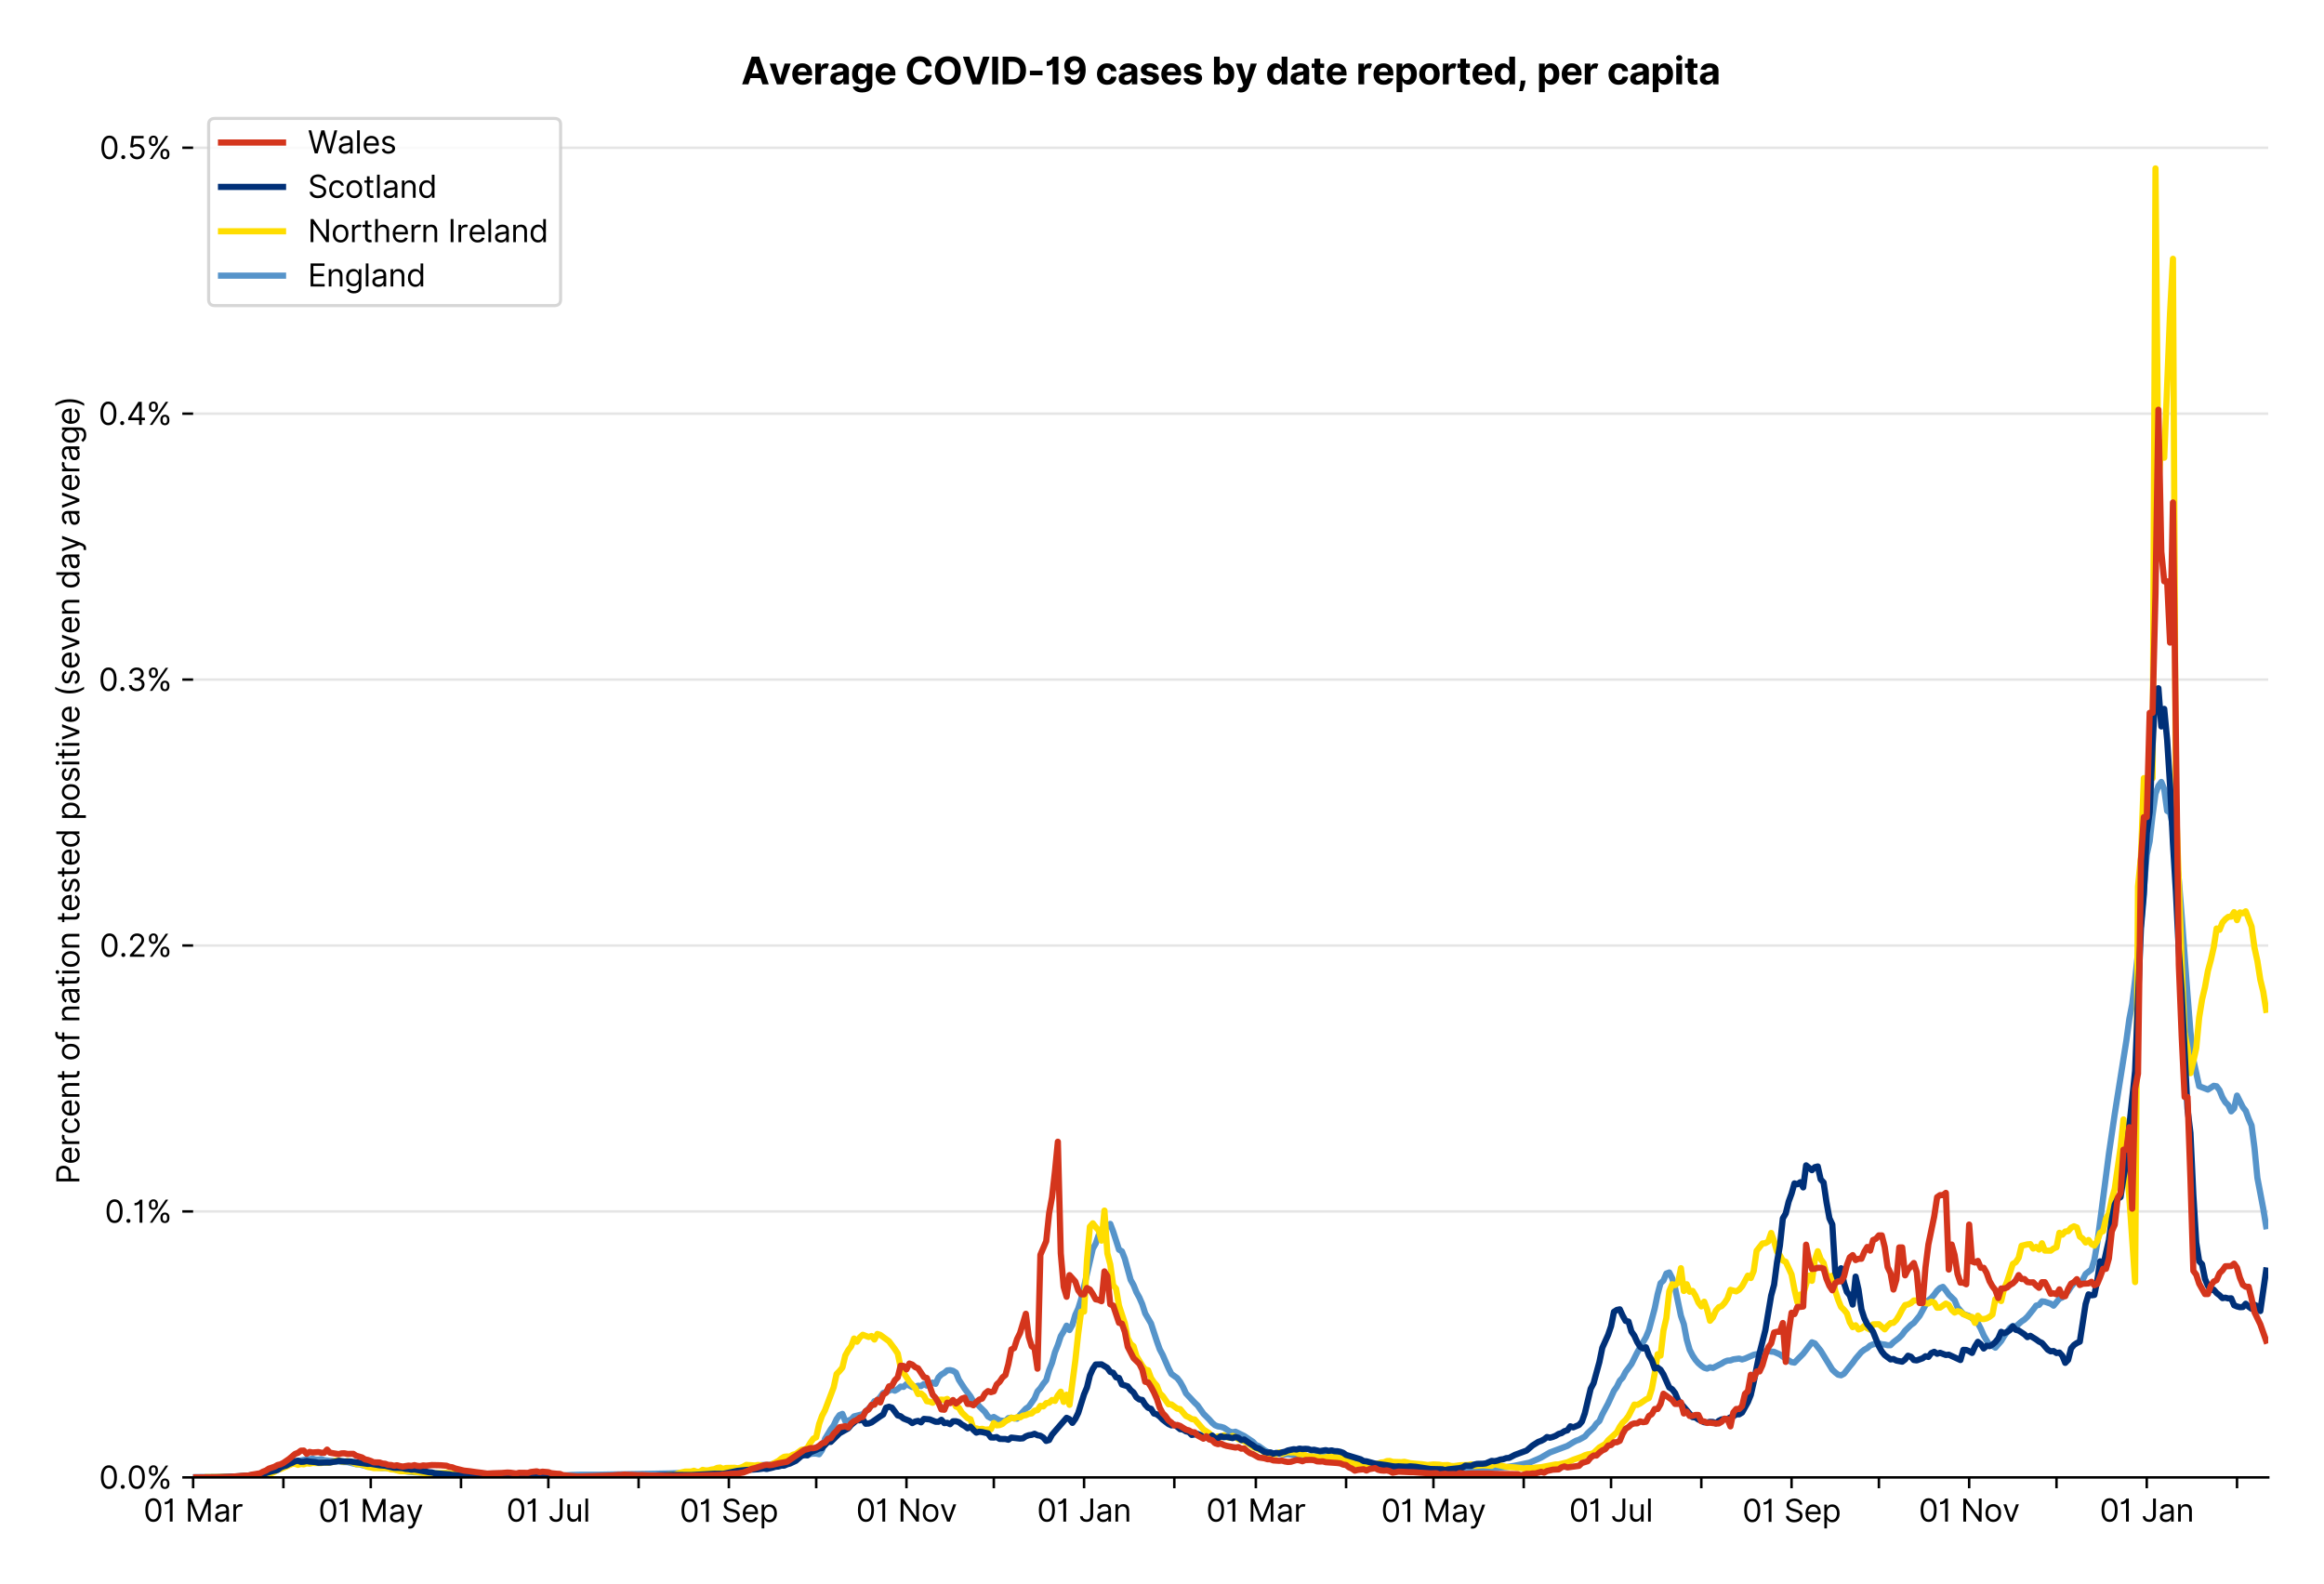<?xml version="1.0" encoding="utf-8" standalone="no"?>
<!DOCTYPE svg PUBLIC "-//W3C//DTD SVG 1.1//EN"
  "http://www.w3.org/Graphics/SVG/1.1/DTD/svg11.dtd">
<svg xmlns:xlink="http://www.w3.org/1999/xlink" viewBox="0 0 749.925 511.234" xmlns="http://www.w3.org/2000/svg" version="1.1">
 <defs>
  <style type="text/css">*{stroke-linejoin: round; stroke-linecap: butt}</style>
 </defs>
 <g id="figure_1">
  <g id="patch_1">
   <path d="M 0 511.234 
L 749.925 511.234 
L 749.925 0 
L 0 0 
z
" style="fill: #ffffff"/>
  </g>
  <g id="axes_1">
   <g id="patch_2">
    <path d="M 62.325 476.745 
L 731.925 476.745 
L 731.925 33.225 
L 62.325 33.225 
z
" style="fill: #ffffff"/>
   </g>
   <g id="matplotlib.axis_1">
    <g id="xtick_1">
     <g id="line2d_1">
      <defs>
       <path id="m66842a467d" d="M 0 0 
L 0 3.5 
" style="stroke: #000000; stroke-width: 0.8"/>
      </defs>
      <g>
       <use xlink:href="#m66842a467d" x="62.325" y="476.745" style="stroke: #000000; stroke-width: 0.8"/>
      </g>
     </g>
     <g id="text_1">
      <!-- 01 Mar -->
      <g transform="translate(46.288 491.018)scale(0.1 -0.1)">
       <defs>
        <path id="Inter-Regular-30" d="M 2000 -64 
Q 1230 -64 806 561 
Q 382 1186 382 2327 
Q 382 3459 809 4088 
Q 1236 4718 2000 4718 
Q 2764 4718 3191 4088 
Q 3618 3459 3618 2327 
Q 3618 1186 3194 561 
Q 2771 -64 2000 -64 
z
M 2000 436 
Q 2509 436 2791 927 
Q 3073 1418 3073 2327 
Q 3073 3234 2789 3730 
Q 2505 4227 2000 4227 
Q 1496 4227 1211 3730 
Q 927 3234 927 2327 
Q 927 1418 1210 927 
Q 1493 436 2000 436 
z
" transform="scale(0.016)"/>
        <path id="Inter-Regular-31" d="M 1973 4655 
L 1973 0 
L 1409 0 
L 1409 3836 
L 1373 3836 
Q 1341 3773 1209 3692 
Q 1077 3611 868 3551 
Q 659 3491 391 3491 
L 391 3964 
Q 661 3964 859 4061 
Q 1057 4159 1190 4291 
Q 1323 4423 1392 4529 
Q 1461 4636 1473 4655 
L 1973 4655 
z
" transform="scale(0.016)"/>
        <path id="Inter-Regular-20" transform="scale(0.016)"/>
        <path id="Inter-Regular-4d" d="M 564 4655 
L 1236 4655 
L 2818 791 
L 2873 791 
L 4455 4655 
L 5127 4655 
L 5127 0 
L 4600 0 
L 4600 3536 
L 4555 3536 
L 3100 0 
L 2591 0 
L 1136 3536 
L 1091 3536 
L 1091 0 
L 564 0 
L 564 4655 
z
" transform="scale(0.016)"/>
        <path id="Inter-Regular-61" d="M 1518 -82 
Q 1186 -82 916 44 
Q 646 170 486 410 
Q 327 650 327 991 
Q 327 1291 445 1478 
Q 564 1666 761 1773 
Q 959 1880 1199 1933 
Q 1439 1986 1682 2018 
Q 2000 2059 2199 2080 
Q 2398 2102 2490 2154 
Q 2582 2207 2582 2336 
L 2582 2355 
Q 2582 2691 2399 2877 
Q 2216 3064 1846 3064 
Q 1461 3064 1243 2895 
Q 1025 2727 936 2536 
L 427 2718 
Q 564 3036 792 3214 
Q 1021 3393 1292 3464 
Q 1564 3536 1827 3536 
Q 1996 3536 2215 3496 
Q 2434 3457 2640 3334 
Q 2846 3211 2982 2963 
Q 3118 2716 3118 2300 
L 3118 0 
L 2582 0 
L 2582 473 
L 2555 473 
Q 2500 359 2373 229 
Q 2246 100 2034 9 
Q 1823 -82 1518 -82 
z
M 1600 400 
Q 1918 400 2137 525 
Q 2357 650 2469 847 
Q 2582 1045 2582 1264 
L 2582 1755 
Q 2548 1714 2433 1681 
Q 2318 1648 2169 1624 
Q 2021 1600 1881 1583 
Q 1741 1566 1655 1555 
Q 1446 1527 1265 1467 
Q 1084 1407 974 1287 
Q 864 1168 864 964 
Q 864 684 1072 542 
Q 1280 400 1600 400 
z
" transform="scale(0.016)"/>
        <path id="Inter-Regular-72" d="M 491 0 
L 491 3491 
L 1009 3491 
L 1009 2964 
L 1046 2964 
Q 1139 3223 1389 3384 
Q 1639 3545 1955 3545 
Q 2100 3545 2209 3511 
Q 2318 3477 2400 3418 
L 2218 2964 
Q 2161 2993 2085 3010 
Q 2009 3027 1909 3027 
Q 1527 3027 1277 2794 
Q 1027 2561 1027 2209 
L 1027 0 
L 491 0 
z
" transform="scale(0.016)"/>
       </defs>
       <use xlink:href="#Inter-Regular-30"/>
       <use xlink:href="#Inter-Regular-31" x="62.5"/>
       <use xlink:href="#Inter-Regular-20" x="106.676"/>
       <use xlink:href="#Inter-Regular-4d" x="134.801"/>
       <use xlink:href="#Inter-Regular-61" x="225.994"/>
       <use xlink:href="#Inter-Regular-72" x="282.386"/>
      </g>
     </g>
    </g>
    <g id="xtick_2">
     <g id="line2d_2">
      <g>
       <use xlink:href="#m66842a467d" x="91.45" y="476.745" style="stroke: #000000; stroke-width: 0.8"/>
      </g>
     </g>
    </g>
    <g id="xtick_3">
     <g id="line2d_3">
      <g>
       <use xlink:href="#m66842a467d" x="119.635" y="476.745" style="stroke: #000000; stroke-width: 0.8"/>
      </g>
     </g>
     <g id="text_2">
      <!-- 01 May -->
      <g transform="translate(102.732 491.117)scale(0.1 -0.1)">
       <defs>
        <path id="Inter-Regular-79" d="M 818 -1355 
Q 682 -1355 575 -1333 
Q 468 -1311 427 -1291 
L 564 -818 
Q 857 -893 1053 -814 
Q 1250 -736 1391 -345 
L 1509 -18 
L 218 3491 
L 800 3491 
L 1764 709 
L 1800 709 
L 2764 3491 
L 3346 3491 
L 1846 -564 
Q 1550 -1355 818 -1355 
z
" transform="scale(0.016)"/>
       </defs>
       <use xlink:href="#Inter-Regular-30"/>
       <use xlink:href="#Inter-Regular-31" x="62.5"/>
       <use xlink:href="#Inter-Regular-20" x="106.676"/>
       <use xlink:href="#Inter-Regular-4d" x="134.801"/>
       <use xlink:href="#Inter-Regular-61" x="225.994"/>
       <use xlink:href="#Inter-Regular-79" x="282.386"/>
      </g>
     </g>
    </g>
    <g id="xtick_4">
     <g id="line2d_4">
      <g>
       <use xlink:href="#m66842a467d" x="148.759" y="476.745" style="stroke: #000000; stroke-width: 0.8"/>
      </g>
     </g>
    </g>
    <g id="xtick_5">
     <g id="line2d_5">
      <g>
       <use xlink:href="#m66842a467d" x="176.944" y="476.745" style="stroke: #000000; stroke-width: 0.8"/>
      </g>
     </g>
     <g id="text_3">
      <!-- 01 Jul -->
      <g transform="translate(163.401 491.018)scale(0.1 -0.1)">
       <defs>
        <path id="Inter-Regular-4a" d="M 2346 4655 
L 2909 4655 
L 2909 1327 
Q 2909 657 2549 296 
Q 2189 -64 1582 -64 
Q 1200 -64 902 76 
Q 605 216 434 475 
Q 264 734 264 1091 
L 818 1091 
Q 818 795 1034 615 
Q 1250 436 1582 436 
Q 1948 436 2147 664 
Q 2346 893 2346 1327 
L 2346 4655 
z
" transform="scale(0.016)"/>
        <path id="Inter-Regular-75" d="M 2691 1427 
L 2691 3491 
L 3227 3491 
L 3227 0 
L 2691 0 
L 2691 591 
L 2655 591 
Q 2532 325 2273 140 
Q 2014 -45 1618 -45 
Q 1127 -45 809 280 
Q 491 605 491 1273 
L 491 3491 
L 1027 3491 
L 1027 1309 
Q 1027 927 1242 700 
Q 1457 473 1791 473 
Q 1991 473 2199 575 
Q 2407 677 2549 888 
Q 2691 1100 2691 1427 
z
" transform="scale(0.016)"/>
        <path id="Inter-Regular-6c" d="M 1027 4655 
L 1027 0 
L 491 0 
L 491 4655 
L 1027 4655 
z
" transform="scale(0.016)"/>
       </defs>
       <use xlink:href="#Inter-Regular-30"/>
       <use xlink:href="#Inter-Regular-31" x="62.5"/>
       <use xlink:href="#Inter-Regular-20" x="106.676"/>
       <use xlink:href="#Inter-Regular-4a" x="134.801"/>
       <use xlink:href="#Inter-Regular-75" x="189.063"/>
       <use xlink:href="#Inter-Regular-6c" x="247.159"/>
      </g>
     </g>
    </g>
    <g id="xtick_6">
     <g id="line2d_6">
      <g>
       <use xlink:href="#m66842a467d" x="206.069" y="476.745" style="stroke: #000000; stroke-width: 0.8"/>
      </g>
     </g>
    </g>
    <g id="xtick_7">
     <g id="line2d_7">
      <g>
       <use xlink:href="#m66842a467d" x="235.194" y="476.745" style="stroke: #000000; stroke-width: 0.8"/>
      </g>
     </g>
     <g id="text_4">
      <!-- 01 Sep -->
      <g transform="translate(219.306 491.117)scale(0.1 -0.1)">
       <defs>
        <path id="Inter-Regular-53" d="M 3109 3491 
Q 3068 3836 2777 4027 
Q 2486 4218 2064 4218 
Q 1600 4218 1318 3999 
Q 1036 3780 1036 3445 
Q 1036 3195 1189 3042 
Q 1343 2889 1553 2803 
Q 1764 2718 1936 2673 
L 2409 2545 
Q 2591 2498 2815 2414 
Q 3039 2330 3244 2185 
Q 3450 2041 3584 1816 
Q 3718 1591 3718 1264 
Q 3718 886 3521 581 
Q 3325 277 2949 97 
Q 2573 -82 2036 -82 
Q 1286 -82 845 272 
Q 405 627 364 1200 
L 946 1200 
Q 968 936 1124 764 
Q 1280 593 1519 510 
Q 1759 427 2036 427 
Q 2359 427 2616 533 
Q 2873 639 3023 828 
Q 3173 1018 3173 1273 
Q 3173 1505 3043 1650 
Q 2914 1795 2702 1886 
Q 2491 1977 2246 2045 
L 1673 2209 
Q 1127 2366 809 2657 
Q 491 2948 491 3418 
Q 491 3809 703 4101 
Q 916 4393 1276 4555 
Q 1636 4718 2082 4718 
Q 2532 4718 2882 4558 
Q 3232 4398 3437 4120 
Q 3643 3843 3655 3491 
L 3109 3491 
z
" transform="scale(0.016)"/>
        <path id="Inter-Regular-65" d="M 1955 -73 
Q 1450 -73 1085 151 
Q 721 375 524 778 
Q 327 1182 327 1718 
Q 327 2255 524 2665 
Q 721 3075 1074 3305 
Q 1427 3536 1900 3536 
Q 2173 3536 2439 3445 
Q 2705 3355 2923 3151 
Q 3141 2948 3270 2614 
Q 3400 2280 3400 1791 
L 3400 1564 
L 866 1564 
Q 884 1005 1183 707 
Q 1482 409 1955 409 
Q 2271 409 2498 545 
Q 2725 682 2827 955 
L 3346 809 
Q 3223 414 2854 170 
Q 2486 -73 1955 -73 
z
M 866 2027 
L 2855 2027 
Q 2855 2470 2595 2762 
Q 2336 3055 1900 3055 
Q 1593 3055 1368 2911 
Q 1143 2768 1013 2533 
Q 884 2298 866 2027 
z
" transform="scale(0.016)"/>
        <path id="Inter-Regular-70" d="M 491 -1309 
L 491 3491 
L 1009 3491 
L 1009 2936 
L 1073 2936 
Q 1132 3027 1237 3169 
Q 1343 3311 1542 3423 
Q 1741 3536 2082 3536 
Q 2523 3536 2859 3315 
Q 3196 3095 3384 2690 
Q 3573 2286 3573 1736 
Q 3573 1182 3384 776 
Q 3196 370 2861 148 
Q 2527 -73 2091 -73 
Q 1755 -73 1552 39 
Q 1350 152 1241 296 
Q 1132 441 1073 536 
L 1027 536 
L 1027 -1309 
L 491 -1309 
z
M 1018 1745 
Q 1018 1152 1276 780 
Q 1534 409 2018 409 
Q 2355 409 2581 587 
Q 2807 766 2921 1069 
Q 3036 1373 3036 1745 
Q 3036 2114 2923 2410 
Q 2811 2707 2585 2881 
Q 2359 3055 2018 3055 
Q 1527 3055 1272 2693 
Q 1018 2332 1018 1745 
z
" transform="scale(0.016)"/>
       </defs>
       <use xlink:href="#Inter-Regular-30"/>
       <use xlink:href="#Inter-Regular-31" x="62.5"/>
       <use xlink:href="#Inter-Regular-20" x="106.676"/>
       <use xlink:href="#Inter-Regular-53" x="134.801"/>
       <use xlink:href="#Inter-Regular-65" x="198.58"/>
       <use xlink:href="#Inter-Regular-70" x="256.818"/>
      </g>
     </g>
    </g>
    <g id="xtick_8">
     <g id="line2d_8">
      <g>
       <use xlink:href="#m66842a467d" x="263.379" y="476.745" style="stroke: #000000; stroke-width: 0.8"/>
      </g>
     </g>
    </g>
    <g id="xtick_9">
     <g id="line2d_9">
      <g>
       <use xlink:href="#m66842a467d" x="292.503" y="476.745" style="stroke: #000000; stroke-width: 0.8"/>
      </g>
     </g>
     <g id="text_5">
      <!-- 01 Nov -->
      <g transform="translate(276.232 491.018)scale(0.1 -0.1)">
       <defs>
        <path id="Inter-Regular-4e" d="M 4255 4655 
L 4255 0 
L 3709 0 
L 1173 3655 
L 1127 3655 
L 1127 0 
L 564 0 
L 564 4655 
L 1109 4655 
L 3655 991 
L 3700 991 
L 3700 4655 
L 4255 4655 
z
" transform="scale(0.016)"/>
        <path id="Inter-Regular-6f" d="M 1909 -73 
Q 1436 -73 1080 152 
Q 725 377 526 781 
Q 327 1186 327 1727 
Q 327 2273 526 2679 
Q 725 3086 1080 3311 
Q 1436 3536 1909 3536 
Q 2382 3536 2737 3311 
Q 3093 3086 3292 2679 
Q 3491 2273 3491 1727 
Q 3491 1186 3292 781 
Q 3093 377 2737 152 
Q 2382 -73 1909 -73 
z
M 1909 409 
Q 2268 409 2500 593 
Q 2732 777 2843 1077 
Q 2955 1377 2955 1727 
Q 2955 2077 2843 2379 
Q 2732 2682 2500 2868 
Q 2268 3055 1909 3055 
Q 1550 3055 1318 2868 
Q 1086 2682 975 2379 
Q 864 2077 864 1727 
Q 864 1377 975 1077 
Q 1086 777 1318 593 
Q 1550 409 1909 409 
z
" transform="scale(0.016)"/>
        <path id="Inter-Regular-76" d="M 3346 3491 
L 2055 0 
L 1509 0 
L 218 3491 
L 800 3491 
L 1764 709 
L 1800 709 
L 2764 3491 
L 3346 3491 
z
" transform="scale(0.016)"/>
       </defs>
       <use xlink:href="#Inter-Regular-30"/>
       <use xlink:href="#Inter-Regular-31" x="62.5"/>
       <use xlink:href="#Inter-Regular-20" x="106.676"/>
       <use xlink:href="#Inter-Regular-4e" x="134.801"/>
       <use xlink:href="#Inter-Regular-6f" x="210.085"/>
       <use xlink:href="#Inter-Regular-76" x="269.744"/>
      </g>
     </g>
    </g>
    <g id="xtick_10">
     <g id="line2d_10">
      <g>
       <use xlink:href="#m66842a467d" x="320.688" y="476.745" style="stroke: #000000; stroke-width: 0.8"/>
      </g>
     </g>
    </g>
    <g id="xtick_11">
     <g id="line2d_11">
      <g>
       <use xlink:href="#m66842a467d" x="349.813" y="476.745" style="stroke: #000000; stroke-width: 0.8"/>
      </g>
     </g>
     <g id="text_6">
      <!-- 01 Jan -->
      <g transform="translate(334.614 491.018)scale(0.1 -0.1)">
       <defs>
        <path id="Inter-Regular-6e" d="M 1027 2100 
L 1027 0 
L 491 0 
L 491 3491 
L 1009 3491 
L 1009 2945 
L 1055 2945 
Q 1177 3211 1427 3373 
Q 1677 3536 2073 3536 
Q 2602 3536 2928 3211 
Q 3255 2886 3255 2218 
L 3255 0 
L 2718 0 
L 2718 2182 
Q 2718 2593 2504 2824 
Q 2291 3055 1918 3055 
Q 1534 3055 1280 2806 
Q 1027 2557 1027 2100 
z
" transform="scale(0.016)"/>
       </defs>
       <use xlink:href="#Inter-Regular-30"/>
       <use xlink:href="#Inter-Regular-31" x="62.5"/>
       <use xlink:href="#Inter-Regular-20" x="106.676"/>
       <use xlink:href="#Inter-Regular-4a" x="134.801"/>
       <use xlink:href="#Inter-Regular-61" x="189.063"/>
       <use xlink:href="#Inter-Regular-6e" x="245.455"/>
      </g>
     </g>
    </g>
    <g id="xtick_12">
     <g id="line2d_12">
      <g>
       <use xlink:href="#m66842a467d" x="378.938" y="476.745" style="stroke: #000000; stroke-width: 0.8"/>
      </g>
     </g>
    </g>
    <g id="xtick_13">
     <g id="line2d_13">
      <g>
       <use xlink:href="#m66842a467d" x="405.244" y="476.745" style="stroke: #000000; stroke-width: 0.8"/>
      </g>
     </g>
     <g id="text_7">
      <!-- 01 Mar -->
      <g transform="translate(389.207 491.018)scale(0.1 -0.1)">
       <use xlink:href="#Inter-Regular-30"/>
       <use xlink:href="#Inter-Regular-31" x="62.5"/>
       <use xlink:href="#Inter-Regular-20" x="106.676"/>
       <use xlink:href="#Inter-Regular-4d" x="134.801"/>
       <use xlink:href="#Inter-Regular-61" x="225.994"/>
       <use xlink:href="#Inter-Regular-72" x="282.386"/>
      </g>
     </g>
    </g>
    <g id="xtick_14">
     <g id="line2d_14">
      <g>
       <use xlink:href="#m66842a467d" x="434.368" y="476.745" style="stroke: #000000; stroke-width: 0.8"/>
      </g>
     </g>
    </g>
    <g id="xtick_15">
     <g id="line2d_15">
      <g>
       <use xlink:href="#m66842a467d" x="462.553" y="476.745" style="stroke: #000000; stroke-width: 0.8"/>
      </g>
     </g>
     <g id="text_8">
      <!-- 01 May -->
      <g transform="translate(445.65 491.117)scale(0.1 -0.1)">
       <use xlink:href="#Inter-Regular-30"/>
       <use xlink:href="#Inter-Regular-31" x="62.5"/>
       <use xlink:href="#Inter-Regular-20" x="106.676"/>
       <use xlink:href="#Inter-Regular-4d" x="134.801"/>
       <use xlink:href="#Inter-Regular-61" x="225.994"/>
       <use xlink:href="#Inter-Regular-79" x="282.386"/>
      </g>
     </g>
    </g>
    <g id="xtick_16">
     <g id="line2d_16">
      <g>
       <use xlink:href="#m66842a467d" x="491.678" y="476.745" style="stroke: #000000; stroke-width: 0.8"/>
      </g>
     </g>
    </g>
    <g id="xtick_17">
     <g id="line2d_17">
      <g>
       <use xlink:href="#m66842a467d" x="519.863" y="476.745" style="stroke: #000000; stroke-width: 0.8"/>
      </g>
     </g>
     <g id="text_9">
      <!-- 01 Jul -->
      <g transform="translate(506.319 491.018)scale(0.1 -0.1)">
       <use xlink:href="#Inter-Regular-30"/>
       <use xlink:href="#Inter-Regular-31" x="62.5"/>
       <use xlink:href="#Inter-Regular-20" x="106.676"/>
       <use xlink:href="#Inter-Regular-4a" x="134.801"/>
       <use xlink:href="#Inter-Regular-75" x="189.063"/>
       <use xlink:href="#Inter-Regular-6c" x="247.159"/>
      </g>
     </g>
    </g>
    <g id="xtick_18">
     <g id="line2d_18">
      <g>
       <use xlink:href="#m66842a467d" x="548.988" y="476.745" style="stroke: #000000; stroke-width: 0.8"/>
      </g>
     </g>
    </g>
    <g id="xtick_19">
     <g id="line2d_19">
      <g>
       <use xlink:href="#m66842a467d" x="578.112" y="476.745" style="stroke: #000000; stroke-width: 0.8"/>
      </g>
     </g>
     <g id="text_10">
      <!-- 01 Sep -->
      <g transform="translate(562.225 491.117)scale(0.1 -0.1)">
       <use xlink:href="#Inter-Regular-30"/>
       <use xlink:href="#Inter-Regular-31" x="62.5"/>
       <use xlink:href="#Inter-Regular-20" x="106.676"/>
       <use xlink:href="#Inter-Regular-53" x="134.801"/>
       <use xlink:href="#Inter-Regular-65" x="198.58"/>
       <use xlink:href="#Inter-Regular-70" x="256.818"/>
      </g>
     </g>
    </g>
    <g id="xtick_20">
     <g id="line2d_20">
      <g>
       <use xlink:href="#m66842a467d" x="606.297" y="476.745" style="stroke: #000000; stroke-width: 0.8"/>
      </g>
     </g>
    </g>
    <g id="xtick_21">
     <g id="line2d_21">
      <g>
       <use xlink:href="#m66842a467d" x="635.422" y="476.745" style="stroke: #000000; stroke-width: 0.8"/>
      </g>
     </g>
     <g id="text_11">
      <!-- 01 Nov -->
      <g transform="translate(619.151 491.018)scale(0.1 -0.1)">
       <use xlink:href="#Inter-Regular-30"/>
       <use xlink:href="#Inter-Regular-31" x="62.5"/>
       <use xlink:href="#Inter-Regular-20" x="106.676"/>
       <use xlink:href="#Inter-Regular-4e" x="134.801"/>
       <use xlink:href="#Inter-Regular-6f" x="210.085"/>
       <use xlink:href="#Inter-Regular-76" x="269.744"/>
      </g>
     </g>
    </g>
    <g id="xtick_22">
     <g id="line2d_22">
      <g>
       <use xlink:href="#m66842a467d" x="663.607" y="476.745" style="stroke: #000000; stroke-width: 0.8"/>
      </g>
     </g>
    </g>
    <g id="xtick_23">
     <g id="line2d_23">
      <g>
       <use xlink:href="#m66842a467d" x="692.731" y="476.745" style="stroke: #000000; stroke-width: 0.8"/>
      </g>
     </g>
     <g id="text_12">
      <!-- 01 Jan -->
      <g transform="translate(677.532 491.018)scale(0.1 -0.1)">
       <use xlink:href="#Inter-Regular-30"/>
       <use xlink:href="#Inter-Regular-31" x="62.5"/>
       <use xlink:href="#Inter-Regular-20" x="106.676"/>
       <use xlink:href="#Inter-Regular-4a" x="134.801"/>
       <use xlink:href="#Inter-Regular-61" x="189.063"/>
       <use xlink:href="#Inter-Regular-6e" x="245.455"/>
      </g>
     </g>
    </g>
    <g id="xtick_24">
     <g id="line2d_24">
      <g>
       <use xlink:href="#m66842a467d" x="721.856" y="476.745" style="stroke: #000000; stroke-width: 0.8"/>
      </g>
     </g>
    </g>
   </g>
   <g id="matplotlib.axis_2">
    <g id="ytick_1">
     <g id="line2d_25">
      <path d="M 62.325 476.745 
L 731.925 476.745 
" clip-path="url(#pff8c834f2b)" style="fill: none; stroke: #e5e5e5; stroke-width: 0.8; stroke-linecap: square"/>
     </g>
     <g id="line2d_26">
      <defs>
       <path id="mff3ea14803" d="M 0 0 
L -3.5 0 
" style="stroke: #000000; stroke-width: 0.8"/>
      </defs>
      <g>
       <use xlink:href="#mff3ea14803" x="62.325" y="476.745" style="stroke: #000000; stroke-width: 0.8"/>
      </g>
     </g>
     <g id="text_13">
      <!-- 0.0% -->
      <g transform="translate(31.944 480.382)scale(0.1 -0.1)">
       <defs>
        <path id="Inter-Regular-2e" d="M 882 -36 
Q 714 -36 593 84 
Q 473 205 473 373 
Q 473 541 593 661 
Q 714 782 882 782 
Q 1050 782 1170 661 
Q 1291 541 1291 373 
Q 1291 205 1170 84 
Q 1050 -36 882 -36 
z
" transform="scale(0.016)"/>
        <path id="Inter-Regular-25" d="M 2855 873 
L 2855 1118 
Q 2855 1373 2960 1585 
Q 3066 1798 3269 1926 
Q 3473 2055 3764 2055 
Q 4059 2055 4259 1926 
Q 4459 1798 4561 1585 
Q 4664 1373 4664 1118 
L 4664 873 
Q 4664 618 4560 405 
Q 4457 193 4256 64 
Q 4055 -64 3764 -64 
Q 3468 -64 3266 64 
Q 3064 193 2959 405 
Q 2855 618 2855 873 
z
M 536 3536 
L 536 3782 
Q 536 4036 642 4248 
Q 748 4461 951 4589 
Q 1155 4718 1446 4718 
Q 1741 4718 1941 4589 
Q 2141 4461 2243 4248 
Q 2346 4036 2346 3782 
L 2346 3536 
Q 2346 3282 2242 3069 
Q 2139 2857 1937 2728 
Q 1736 2600 1446 2600 
Q 1150 2600 948 2728 
Q 746 2857 641 3069 
Q 536 3282 536 3536 
z
M 709 0 
L 3909 4655 
L 4427 4655 
L 1227 0 
L 709 0 
z
M 3318 1118 
L 3318 873 
Q 3318 661 3418 494 
Q 3518 327 3764 327 
Q 4002 327 4101 494 
Q 4200 661 4200 873 
L 4200 1118 
Q 4200 1330 4104 1497 
Q 4009 1664 3764 1664 
Q 3525 1664 3421 1497 
Q 3318 1330 3318 1118 
z
M 1000 3782 
L 1000 3536 
Q 1000 3325 1100 3158 
Q 1200 2991 1446 2991 
Q 1684 2991 1783 3158 
Q 1882 3325 1882 3536 
L 1882 3782 
Q 1882 3993 1786 4160 
Q 1691 4327 1446 4327 
Q 1207 4327 1103 4160 
Q 1000 3993 1000 3782 
z
" transform="scale(0.016)"/>
       </defs>
       <use xlink:href="#Inter-Regular-30"/>
       <use xlink:href="#Inter-Regular-2e" x="62.5"/>
       <use xlink:href="#Inter-Regular-30" x="90.057"/>
       <use xlink:href="#Inter-Regular-25" x="152.557"/>
      </g>
     </g>
    </g>
    <g id="ytick_2">
     <g id="line2d_27">
      <path d="M 62.325 390.93 
L 731.925 390.93 
" clip-path="url(#pff8c834f2b)" style="fill: none; stroke: #e5e5e5; stroke-width: 0.8; stroke-linecap: square"/>
     </g>
     <g id="line2d_28">
      <g>
       <use xlink:href="#mff3ea14803" x="62.325" y="390.93" style="stroke: #000000; stroke-width: 0.8"/>
      </g>
     </g>
     <g id="text_14">
      <!-- 0.1% -->
      <g transform="translate(33.777 394.567)scale(0.1 -0.1)">
       <use xlink:href="#Inter-Regular-30"/>
       <use xlink:href="#Inter-Regular-2e" x="62.5"/>
       <use xlink:href="#Inter-Regular-31" x="90.057"/>
       <use xlink:href="#Inter-Regular-25" x="134.233"/>
      </g>
     </g>
    </g>
    <g id="ytick_3">
     <g id="line2d_29">
      <path d="M 62.325 305.116 
L 731.925 305.116 
" clip-path="url(#pff8c834f2b)" style="fill: none; stroke: #e5e5e5; stroke-width: 0.8; stroke-linecap: square"/>
     </g>
     <g id="line2d_30">
      <g>
       <use xlink:href="#mff3ea14803" x="62.325" y="305.116" style="stroke: #000000; stroke-width: 0.8"/>
      </g>
     </g>
     <g id="text_15">
      <!-- 0.2% -->
      <g transform="translate(32.142 308.752)scale(0.1 -0.1)">
       <defs>
        <path id="Inter-Regular-32" d="M 482 0 
L 482 409 
L 2018 2091 
Q 2289 2386 2464 2605 
Q 2639 2825 2724 3019 
Q 2809 3214 2809 3427 
Q 2809 3795 2553 4011 
Q 2298 4227 1918 4227 
Q 1514 4227 1275 3985 
Q 1036 3743 1036 3345 
L 500 3345 
Q 500 3755 688 4064 
Q 877 4373 1203 4545 
Q 1530 4718 1936 4718 
Q 2346 4718 2661 4545 
Q 2977 4373 3156 4079 
Q 3336 3786 3336 3427 
Q 3336 3170 3244 2926 
Q 3152 2682 2926 2383 
Q 2700 2084 2300 1655 
L 1255 536 
L 1255 500 
L 3418 500 
L 3418 0 
L 482 0 
z
" transform="scale(0.016)"/>
       </defs>
       <use xlink:href="#Inter-Regular-30"/>
       <use xlink:href="#Inter-Regular-2e" x="62.5"/>
       <use xlink:href="#Inter-Regular-32" x="90.057"/>
       <use xlink:href="#Inter-Regular-25" x="150.568"/>
      </g>
     </g>
    </g>
    <g id="ytick_4">
     <g id="line2d_31">
      <path d="M 62.325 219.301 
L 731.925 219.301 
" clip-path="url(#pff8c834f2b)" style="fill: none; stroke: #e5e5e5; stroke-width: 0.8; stroke-linecap: square"/>
     </g>
     <g id="line2d_32">
      <g>
       <use xlink:href="#mff3ea14803" x="62.325" y="219.301" style="stroke: #000000; stroke-width: 0.8"/>
      </g>
     </g>
     <g id="text_16">
      <!-- 0.3% -->
      <g transform="translate(31.83 222.938)scale(0.1 -0.1)">
       <defs>
        <path id="Inter-Regular-33" d="M 2055 -64 
Q 1605 -64 1253 90 
Q 902 245 696 521 
Q 491 798 473 1164 
L 1046 1164 
Q 1071 827 1356 631 
Q 1641 436 2046 436 
Q 2493 436 2783 664 
Q 3073 893 3073 1264 
Q 3073 1650 2787 1893 
Q 2502 2136 1973 2136 
L 1600 2136 
L 1600 2636 
L 1973 2636 
Q 2386 2636 2647 2856 
Q 2909 3077 2909 3445 
Q 2909 3798 2679 4012 
Q 2450 4227 2064 4227 
Q 1823 4227 1610 4139 
Q 1398 4052 1264 3887 
Q 1130 3723 1118 3491 
L 573 3491 
Q 586 3857 793 4133 
Q 1000 4409 1335 4563 
Q 1671 4718 2073 4718 
Q 2505 4718 2814 4544 
Q 3123 4370 3289 4086 
Q 3455 3802 3455 3473 
Q 3455 3080 3249 2802 
Q 3043 2525 2691 2418 
L 2691 2382 
Q 3132 2309 3379 2008 
Q 3627 1707 3627 1264 
Q 3627 884 3421 583 
Q 3216 282 2861 109 
Q 2507 -64 2055 -64 
z
" transform="scale(0.016)"/>
       </defs>
       <use xlink:href="#Inter-Regular-30"/>
       <use xlink:href="#Inter-Regular-2e" x="62.5"/>
       <use xlink:href="#Inter-Regular-33" x="90.057"/>
       <use xlink:href="#Inter-Regular-25" x="153.693"/>
      </g>
     </g>
    </g>
    <g id="ytick_5">
     <g id="line2d_33">
      <path d="M 62.325 133.486 
L 731.925 133.486 
" clip-path="url(#pff8c834f2b)" style="fill: none; stroke: #e5e5e5; stroke-width: 0.8; stroke-linecap: square"/>
     </g>
     <g id="line2d_34">
      <g>
       <use xlink:href="#mff3ea14803" x="62.325" y="133.486" style="stroke: #000000; stroke-width: 0.8"/>
      </g>
     </g>
     <g id="text_17">
      <!-- 0.4% -->
      <g transform="translate(31.773 137.123)scale(0.1 -0.1)">
       <defs>
        <path id="Inter-Regular-34" d="M 373 955 
L 373 1418 
L 2418 4655 
L 3100 4655 
L 3100 1455 
L 3736 1455 
L 3736 955 
L 3100 955 
L 3100 0 
L 2564 0 
L 2564 955 
L 373 955 
z
M 2564 1455 
L 2564 3936 
L 2527 3936 
L 982 1491 
L 982 1455 
L 2564 1455 
z
" transform="scale(0.016)"/>
       </defs>
       <use xlink:href="#Inter-Regular-30"/>
       <use xlink:href="#Inter-Regular-2e" x="62.5"/>
       <use xlink:href="#Inter-Regular-34" x="90.057"/>
       <use xlink:href="#Inter-Regular-25" x="154.261"/>
      </g>
     </g>
    </g>
    <g id="ytick_6">
     <g id="line2d_35">
      <path d="M 62.325 47.671 
L 731.925 47.671 
" clip-path="url(#pff8c834f2b)" style="fill: none; stroke: #e5e5e5; stroke-width: 0.8; stroke-linecap: square"/>
     </g>
     <g id="line2d_36">
      <g>
       <use xlink:href="#mff3ea14803" x="62.325" y="47.671" style="stroke: #000000; stroke-width: 0.8"/>
      </g>
     </g>
     <g id="text_18">
      <!-- 0.5% -->
      <g transform="translate(32.114 51.308)scale(0.1 -0.1)">
       <defs>
        <path id="Inter-Regular-35" d="M 1936 -64 
Q 1536 -64 1216 95 
Q 896 255 702 532 
Q 509 809 491 1164 
L 1036 1164 
Q 1068 848 1324 642 
Q 1580 436 1936 436 
Q 2223 436 2447 570 
Q 2671 705 2799 940 
Q 2927 1175 2927 1473 
Q 2927 1777 2794 2017 
Q 2661 2257 2429 2395 
Q 2198 2534 1900 2536 
Q 1686 2539 1461 2472 
Q 1236 2405 1091 2300 
L 564 2364 
L 846 4655 
L 3264 4655 
L 3264 4155 
L 1318 4155 
L 1155 2782 
L 1182 2782 
Q 1325 2895 1541 2970 
Q 1757 3045 1991 3045 
Q 2418 3045 2753 2842 
Q 3089 2639 3281 2286 
Q 3473 1934 3473 1482 
Q 3473 1036 3274 687 
Q 3075 339 2727 137 
Q 2380 -64 1936 -64 
z
" transform="scale(0.016)"/>
       </defs>
       <use xlink:href="#Inter-Regular-30"/>
       <use xlink:href="#Inter-Regular-2e" x="62.5"/>
       <use xlink:href="#Inter-Regular-35" x="90.057"/>
       <use xlink:href="#Inter-Regular-25" x="150.852"/>
      </g>
     </g>
    </g>
    <g id="text_19">
     <!-- Percent of nation tested positive (seven day average) -->
     <g transform="translate(25.614 382.124)rotate(-90)scale(0.1 -0.1)">
      <defs>
       <path id="Inter-Regular-50" d="M 564 0 
L 564 4655 
L 2136 4655 
Q 2684 4655 3033 4458 
Q 3382 4261 3550 3927 
Q 3718 3593 3718 3182 
Q 3718 2770 3551 2434 
Q 3384 2098 3036 1899 
Q 2689 1700 2146 1700 
L 1127 1700 
L 1127 0 
L 564 0 
z
M 1127 2200 
L 2127 2200 
Q 2689 2200 2926 2482 
Q 3164 2764 3164 3182 
Q 3164 3602 2925 3878 
Q 2686 4155 2118 4155 
L 1127 4155 
L 1127 2200 
z
" transform="scale(0.016)"/>
       <path id="Inter-Regular-63" d="M 1909 -73 
Q 1418 -73 1063 159 
Q 709 391 518 798 
Q 327 1205 327 1727 
Q 327 2259 524 2667 
Q 721 3075 1074 3305 
Q 1427 3536 1900 3536 
Q 2268 3536 2563 3400 
Q 2859 3264 3047 3018 
Q 3236 2773 3282 2445 
L 2746 2445 
Q 2684 2684 2474 2869 
Q 2264 3055 1909 3055 
Q 1439 3055 1151 2697 
Q 864 2339 864 1745 
Q 864 1139 1148 774 
Q 1432 409 1909 409 
Q 2223 409 2447 570 
Q 2671 732 2746 1018 
L 3282 1018 
Q 3236 709 3058 462 
Q 2880 216 2588 71 
Q 2296 -73 1909 -73 
z
" transform="scale(0.016)"/>
       <path id="Inter-Regular-74" d="M 2009 3491 
L 2009 3036 
L 1264 3036 
L 1264 1000 
Q 1264 773 1331 660 
Q 1398 548 1503 510 
Q 1609 473 1727 473 
Q 1816 473 1873 483 
Q 1930 493 1964 500 
L 2073 18 
Q 2018 -2 1920 -23 
Q 1823 -45 1673 -45 
Q 1446 -45 1228 52 
Q 1011 150 869 350 
Q 727 550 727 855 
L 727 3036 
L 200 3036 
L 200 3491 
L 727 3491 
L 727 4327 
L 1264 4327 
L 1264 3491 
L 2009 3491 
z
" transform="scale(0.016)"/>
       <path id="Inter-Regular-66" d="M 2046 3491 
L 2046 3036 
L 1264 3036 
L 1264 0 
L 727 0 
L 727 3036 
L 164 3036 
L 164 3491 
L 727 3491 
L 727 3973 
Q 727 4273 868 4473 
Q 1009 4673 1234 4773 
Q 1459 4873 1709 4873 
Q 1907 4873 2032 4841 
Q 2157 4809 2218 4782 
L 2064 4318 
Q 2023 4332 1951 4352 
Q 1880 4373 1764 4373 
Q 1498 4373 1381 4239 
Q 1264 4105 1264 3845 
L 1264 3491 
L 2046 3491 
z
" transform="scale(0.016)"/>
       <path id="Inter-Regular-69" d="M 491 0 
L 491 3491 
L 1027 3491 
L 1027 0 
L 491 0 
z
M 764 4073 
Q 607 4073 494 4179 
Q 382 4286 382 4436 
Q 382 4586 494 4693 
Q 607 4800 764 4800 
Q 921 4800 1033 4693 
Q 1146 4586 1146 4436 
Q 1146 4286 1033 4179 
Q 921 4073 764 4073 
z
" transform="scale(0.016)"/>
       <path id="Inter-Regular-73" d="M 2964 2709 
L 2482 2573 
Q 2411 2755 2245 2914 
Q 2080 3073 1727 3073 
Q 1407 3073 1194 2926 
Q 982 2780 982 2555 
Q 982 2355 1127 2239 
Q 1273 2123 1582 2045 
L 2100 1918 
Q 3027 1691 3027 973 
Q 3027 673 2855 436 
Q 2684 200 2377 63 
Q 2071 -73 1664 -73 
Q 1130 -73 780 159 
Q 430 391 336 836 
L 846 964 
Q 989 400 1655 400 
Q 2030 400 2251 560 
Q 2473 720 2473 945 
Q 2473 1316 1955 1436 
L 1373 1573 
Q 893 1686 669 1926 
Q 446 2166 446 2527 
Q 446 2823 613 3050 
Q 780 3277 1069 3406 
Q 1359 3536 1727 3536 
Q 2246 3536 2542 3309 
Q 2839 3082 2964 2709 
z
" transform="scale(0.016)"/>
       <path id="Inter-Regular-64" d="M 1809 -73 
Q 1373 -73 1039 148 
Q 705 370 516 776 
Q 327 1182 327 1736 
Q 327 2286 516 2690 
Q 705 3095 1041 3315 
Q 1377 3536 1818 3536 
Q 2159 3536 2358 3423 
Q 2557 3311 2662 3169 
Q 2768 3027 2827 2936 
L 2873 2936 
L 2873 4655 
L 3409 4655 
L 3409 0 
L 2891 0 
L 2891 536 
L 2827 536 
Q 2768 441 2659 296 
Q 2550 152 2348 39 
Q 2146 -73 1809 -73 
z
M 1882 409 
Q 2366 409 2624 780 
Q 2882 1152 2882 1745 
Q 2882 2332 2627 2693 
Q 2373 3055 1882 3055 
Q 1541 3055 1315 2881 
Q 1089 2707 976 2410 
Q 864 2114 864 1745 
Q 864 1373 978 1069 
Q 1093 766 1319 587 
Q 1546 409 1882 409 
z
" transform="scale(0.016)"/>
       <path id="Inter-Regular-28" d="M 682 1964 
Q 682 2823 906 3544 
Q 1130 4266 1546 4873 
L 2018 4873 
Q 1800 4573 1623 4095 
Q 1446 3618 1341 3061 
Q 1236 2505 1236 1964 
Q 1236 1423 1341 866 
Q 1446 309 1623 -168 
Q 1800 -645 2018 -945 
L 1546 -945 
Q 1130 -339 906 383 
Q 682 1105 682 1964 
z
" transform="scale(0.016)"/>
       <path id="Inter-Regular-67" d="M 1900 -1382 
Q 1316 -1382 976 -1169 
Q 636 -957 473 -682 
L 900 -382 
Q 973 -477 1084 -601 
Q 1196 -725 1390 -817 
Q 1584 -909 1900 -909 
Q 2323 -909 2598 -704 
Q 2873 -500 2873 -64 
L 2873 645 
L 2827 645 
Q 2768 550 2660 410 
Q 2552 270 2351 162 
Q 2150 55 1809 55 
Q 1386 55 1051 255 
Q 716 455 521 836 
Q 327 1218 327 1764 
Q 327 2300 516 2699 
Q 705 3098 1041 3317 
Q 1377 3536 1818 3536 
Q 2159 3536 2360 3423 
Q 2561 3311 2669 3169 
Q 2777 3027 2836 2936 
L 2891 2936 
L 2891 3491 
L 3409 3491 
L 3409 -100 
Q 3409 -550 3205 -833 
Q 3002 -1116 2660 -1249 
Q 2318 -1382 1900 -1382 
z
M 1882 536 
Q 2366 536 2624 864 
Q 2882 1193 2882 1773 
Q 2882 2339 2627 2697 
Q 2373 3055 1882 3055 
Q 1541 3055 1315 2882 
Q 1089 2709 976 2418 
Q 864 2127 864 1773 
Q 864 1227 1120 881 
Q 1377 536 1882 536 
z
" transform="scale(0.016)"/>
       <path id="Inter-Regular-29" d="M 1638 1940 
Q 1638 1081 1414 359 
Q 1191 -362 775 -969 
L 302 -969 
Q 520 -669 697 -191 
Q 875 286 979 842 
Q 1084 1399 1084 1940 
Q 1084 2481 979 3038 
Q 875 3595 697 4072 
Q 520 4549 302 4849 
L 775 4849 
Q 1191 4243 1414 3521 
Q 1638 2799 1638 1940 
z
" transform="scale(0.016)"/>
      </defs>
      <use xlink:href="#Inter-Regular-50"/>
      <use xlink:href="#Inter-Regular-65" x="63.494"/>
      <use xlink:href="#Inter-Regular-72" x="121.733"/>
      <use xlink:href="#Inter-Regular-63" x="160.085"/>
      <use xlink:href="#Inter-Regular-65" x="215.909"/>
      <use xlink:href="#Inter-Regular-6e" x="274.148"/>
      <use xlink:href="#Inter-Regular-74" x="332.671"/>
      <use xlink:href="#Inter-Regular-20" x="369.034"/>
      <use xlink:href="#Inter-Regular-6f" x="397.159"/>
      <use xlink:href="#Inter-Regular-66" x="456.818"/>
      <use xlink:href="#Inter-Regular-20" x="492.898"/>
      <use xlink:href="#Inter-Regular-6e" x="521.023"/>
      <use xlink:href="#Inter-Regular-61" x="579.546"/>
      <use xlink:href="#Inter-Regular-74" x="635.938"/>
      <use xlink:href="#Inter-Regular-69" x="672.301"/>
      <use xlink:href="#Inter-Regular-6f" x="696.023"/>
      <use xlink:href="#Inter-Regular-6e" x="755.682"/>
      <use xlink:href="#Inter-Regular-20" x="814.205"/>
      <use xlink:href="#Inter-Regular-74" x="842.33"/>
      <use xlink:href="#Inter-Regular-65" x="878.693"/>
      <use xlink:href="#Inter-Regular-73" x="936.932"/>
      <use xlink:href="#Inter-Regular-74" x="989.205"/>
      <use xlink:href="#Inter-Regular-65" x="1025.568"/>
      <use xlink:href="#Inter-Regular-64" x="1083.807"/>
      <use xlink:href="#Inter-Regular-20" x="1145.881"/>
      <use xlink:href="#Inter-Regular-70" x="1174.006"/>
      <use xlink:href="#Inter-Regular-6f" x="1234.943"/>
      <use xlink:href="#Inter-Regular-73" x="1294.602"/>
      <use xlink:href="#Inter-Regular-69" x="1346.875"/>
      <use xlink:href="#Inter-Regular-74" x="1370.597"/>
      <use xlink:href="#Inter-Regular-69" x="1406.96"/>
      <use xlink:href="#Inter-Regular-76" x="1430.682"/>
      <use xlink:href="#Inter-Regular-65" x="1486.364"/>
      <use xlink:href="#Inter-Regular-20" x="1544.603"/>
      <use xlink:href="#Inter-Regular-28" x="1572.728"/>
      <use xlink:href="#Inter-Regular-73" x="1608.949"/>
      <use xlink:href="#Inter-Regular-65" x="1661.222"/>
      <use xlink:href="#Inter-Regular-76" x="1719.46"/>
      <use xlink:href="#Inter-Regular-65" x="1775.142"/>
      <use xlink:href="#Inter-Regular-6e" x="1833.381"/>
      <use xlink:href="#Inter-Regular-20" x="1891.904"/>
      <use xlink:href="#Inter-Regular-64" x="1920.029"/>
      <use xlink:href="#Inter-Regular-61" x="1982.103"/>
      <use xlink:href="#Inter-Regular-79" x="2038.495"/>
      <use xlink:href="#Inter-Regular-20" x="2094.176"/>
      <use xlink:href="#Inter-Regular-61" x="2122.301"/>
      <use xlink:href="#Inter-Regular-76" x="2178.694"/>
      <use xlink:href="#Inter-Regular-65" x="2234.375"/>
      <use xlink:href="#Inter-Regular-72" x="2292.614"/>
      <use xlink:href="#Inter-Regular-61" x="2330.966"/>
      <use xlink:href="#Inter-Regular-67" x="2387.358"/>
      <use xlink:href="#Inter-Regular-65" x="2448.296"/>
      <use xlink:href="#Inter-Regular-29" x="2506.535"/>
     </g>
    </g>
   </g>
   <g id="line2d_37">
    <path d="M 34.14 476.742 
L 69.841 476.692 
L 76.418 476.546 
L 79.236 476.253 
L 82.994 475.794 
L 85.813 475.222 
L 86.752 474.815 
L 90.51 473.674 
L 91.45 473.132 
L 92.389 472.748 
L 94.268 472.349 
L 95.208 471.688 
L 98.026 471.083 
L 99.905 470.887 
L 100.845 470.686 
L 101.784 470.997 
L 102.724 471.035 
L 103.663 470.845 
L 104.603 471.192 
L 106.482 471.4 
L 109.3 471.607 
L 110.24 471.773 
L 112.119 471.817 
L 114.937 472.502 
L 115.877 472.531 
L 118.695 473.25 
L 123.393 473.718 
L 124.332 473.673 
L 126.211 473.924 
L 129.969 474.631 
L 131.848 474.936 
L 133.727 475.109 
L 146.88 475.884 
L 150.638 476.027 
L 176.944 476.476 
L 182.581 476.056 
L 184.46 475.943 
L 187.279 475.872 
L 189.158 475.879 
L 192.916 475.874 
L 216.403 475.456 
L 221.101 475.266 
L 229.557 475.306 
L 231.436 475.195 
L 232.375 475.231 
L 234.254 475.027 
L 236.133 474.954 
L 238.012 474.798 
L 239.891 474.435 
L 241.77 473.907 
L 244.589 473.129 
L 245.528 472.797 
L 246.468 472.74 
L 247.407 472.798 
L 248.347 472.678 
L 249.286 472.437 
L 251.165 472.256 
L 253.044 472.023 
L 255.863 471 
L 256.802 470.384 
L 257.742 469.96 
L 259.621 469.414 
L 260.56 469.509 
L 261.5 469.191 
L 262.439 469.067 
L 263.379 469.076 
L 264.318 469.277 
L 265.258 467.94 
L 266.197 464.361 
L 268.076 461.247 
L 269.016 459.974 
L 269.955 457.944 
L 270.895 456.649 
L 271.834 456.254 
L 272.774 458.623 
L 273.713 458.414 
L 274.653 458.054 
L 275.592 457.056 
L 278.411 456.349 
L 281.229 453.629 
L 282.169 452.152 
L 283.108 451.888 
L 284.048 450.817 
L 284.987 449.51 
L 287.806 448.401 
L 288.745 448.77 
L 289.685 448.252 
L 290.624 447.449 
L 291.564 447.551 
L 292.503 446.659 
L 294.382 447.596 
L 295.322 447.462 
L 296.261 447.159 
L 297.201 447.279 
L 298.14 446.626 
L 299.08 447.126 
L 300.019 446.438 
L 300.959 446.158 
L 301.898 446.568 
L 302.838 444.464 
L 303.777 443.538 
L 304.717 443.013 
L 305.656 442.21 
L 306.596 442.126 
L 307.535 442.358 
L 308.475 442.961 
L 309.414 445.249 
L 311.293 448.149 
L 313.172 450.625 
L 314.112 452.294 
L 315.051 452.575 
L 315.991 453.8 
L 317.87 455.66 
L 318.809 457.094 
L 319.749 457.627 
L 320.688 457.245 
L 322.567 458.375 
L 324.446 458.549 
L 325.386 457.63 
L 326.325 457.467 
L 327.265 457.718 
L 328.204 457.797 
L 329.144 456.576 
L 331.023 454.562 
L 331.962 453.94 
L 333.841 451.273 
L 334.781 449.003 
L 335.72 447.967 
L 336.66 446.546 
L 337.599 445.396 
L 338.539 442.146 
L 339.478 439.792 
L 340.418 436.37 
L 341.357 434.025 
L 342.297 431.172 
L 343.236 429.631 
L 344.176 427.782 
L 345.115 429.199 
L 346.055 427.515 
L 346.994 424.29 
L 347.934 422.272 
L 348.873 419.248 
L 352.631 402.983 
L 353.571 401.297 
L 354.51 398.586 
L 355.45 399.164 
L 356.389 396.777 
L 357.329 395.692 
L 358.268 394.946 
L 359.208 397.406 
L 361.087 403.255 
L 362.026 403.793 
L 362.966 406.181 
L 364.845 413.016 
L 365.784 414.685 
L 366.724 417.015 
L 367.663 418.714 
L 368.603 420.879 
L 369.542 423.833 
L 371.421 427.073 
L 373.3 432.804 
L 374.24 435.438 
L 375.179 437.213 
L 377.058 441.508 
L 377.998 443.356 
L 379.877 444.708 
L 380.817 445.932 
L 381.756 447.591 
L 382.696 449.628 
L 385.514 452.646 
L 386.454 453.536 
L 388.333 456.189 
L 390.212 458.058 
L 391.151 459.135 
L 392.091 459.929 
L 393.03 460.293 
L 393.97 460.428 
L 394.909 460.702 
L 396.788 461.945 
L 397.728 462.182 
L 398.667 462.006 
L 401.486 463.381 
L 404.304 465.26 
L 405.244 466.275 
L 406.183 466.657 
L 408.062 468.004 
L 409.002 468.512 
L 409.941 468.817 
L 414.639 469.359 
L 415.578 469.255 
L 417.457 469.538 
L 418.397 469.459 
L 421.215 469.691 
L 422.155 470.064 
L 424.034 469.874 
L 425.913 469.728 
L 427.792 469.758 
L 428.731 469.441 
L 432.489 470.32 
L 434.368 470.925 
L 435.308 471.444 
L 437.187 471.913 
L 439.066 472.633 
L 441.884 473.189 
L 443.763 473.5 
L 444.703 473.286 
L 446.582 473.311 
L 449.4 473.498 
L 450.34 473.464 
L 451.279 473.61 
L 455.977 473.59 
L 456.916 473.611 
L 457.856 473.783 
L 459.735 473.756 
L 468.19 474.063 
L 471.009 473.912 
L 471.948 473.812 
L 480.404 473.922 
L 484.162 473.555 
L 486.041 473.454 
L 488.859 472.963 
L 493.557 471.978 
L 496.375 470.782 
L 497.315 470.336 
L 500.133 468.699 
L 505.77 466.586 
L 507.649 465.429 
L 508.589 464.918 
L 509.528 464.591 
L 511.407 463.566 
L 512.347 462.456 
L 514.226 460.719 
L 515.165 459.379 
L 516.105 458.559 
L 517.044 456.405 
L 518.923 452.886 
L 520.802 448.816 
L 521.742 447.476 
L 522.681 445.548 
L 523.621 444.554 
L 524.56 442.713 
L 526.439 440.177 
L 528.318 436.437 
L 531.137 431.475 
L 532.076 429.225 
L 533.955 422.238 
L 534.895 417.637 
L 535.835 414.091 
L 536.774 413.216 
L 537.714 410.966 
L 538.653 410.617 
L 539.593 412.478 
L 540.532 415.636 
L 542.411 424.596 
L 543.351 427.301 
L 544.29 432.281 
L 545.23 435.562 
L 546.169 437.386 
L 547.109 438.806 
L 548.048 439.895 
L 548.988 440.716 
L 549.927 441.368 
L 550.867 441.645 
L 551.806 441.205 
L 552.746 441.425 
L 555.564 440.003 
L 556.504 439.409 
L 557.443 439.058 
L 558.383 439.003 
L 559.322 438.66 
L 561.201 438.404 
L 562.141 438.694 
L 563.08 438.422 
L 565.899 437.175 
L 566.838 436.98 
L 567.778 436.919 
L 568.717 436.249 
L 570.596 435.87 
L 571.536 436.151 
L 572.475 436.226 
L 574.354 437.07 
L 576.233 438.433 
L 578.112 439.546 
L 579.052 439.704 
L 581.87 436.843 
L 584.689 433.154 
L 585.628 433.508 
L 587.507 435.863 
L 591.265 441.987 
L 592.205 442.876 
L 593.144 443.61 
L 594.084 443.799 
L 595.023 443.309 
L 596.902 440.911 
L 597.842 439.775 
L 598.781 438.453 
L 600.66 436.271 
L 601.6 435.542 
L 602.539 435.016 
L 603.479 434.185 
L 604.418 433.812 
L 606.297 433.505 
L 607.237 433.785 
L 608.176 433.864 
L 609.116 434.097 
L 610.055 434.089 
L 610.995 433.132 
L 612.874 431.658 
L 613.813 430.69 
L 614.753 429.407 
L 616.632 427.556 
L 617.571 426.904 
L 619.45 424.58 
L 621.329 421.153 
L 622.269 419.608 
L 623.208 418.866 
L 624.148 417.773 
L 625.087 416.499 
L 626.027 415.621 
L 626.966 415.266 
L 627.906 416.42 
L 628.845 417.756 
L 630.724 419.583 
L 631.664 421.851 
L 633.543 424.007 
L 635.422 424.651 
L 638.24 426.964 
L 639.18 428.777 
L 640.119 430.935 
L 641.998 434.144 
L 642.938 434.287 
L 643.877 434.889 
L 645.756 432.727 
L 646.696 431.157 
L 648.575 428.537 
L 649.514 427.891 
L 650.454 428.086 
L 652.333 426.418 
L 653.272 425.802 
L 654.212 424.911 
L 656.091 422.584 
L 657.03 421.31 
L 657.97 421.079 
L 658.909 419.937 
L 659.849 420.055 
L 661.728 420.694 
L 662.667 421.336 
L 664.546 419.058 
L 665.486 418.708 
L 666.425 417.808 
L 667.365 416.668 
L 668.304 415.233 
L 669.244 414.089 
L 670.183 413.547 
L 671.123 414.052 
L 672.062 412.964 
L 673.002 411.102 
L 674.881 409.644 
L 675.82 406.56 
L 676.76 401.173 
L 680.518 372.252 
L 682.397 359.471 
L 686.155 335.785 
L 687.094 328.879 
L 688.034 324.012 
L 688.973 316.169 
L 690.852 298.384 
L 692.731 275.806 
L 693.671 271.472 
L 694.611 263.012 
L 695.55 256.155 
L 696.49 253.565 
L 697.429 252.329 
L 698.369 254.686 
L 699.308 261.675 
L 700.248 262.178 
L 701.187 266.848 
L 702.127 276.363 
L 703.066 283.747 
L 704.006 295.569 
L 705.885 320.999 
L 706.824 332.912 
L 707.764 341.963 
L 709.643 350.52 
L 712.461 351.603 
L 714.34 350.384 
L 715.28 350.533 
L 716.219 351.824 
L 717.159 354.141 
L 718.098 355.7 
L 719.038 356.609 
L 719.977 358.637 
L 720.917 357.664 
L 721.856 353.534 
L 723.735 357.271 
L 724.675 358.469 
L 725.614 361.019 
L 726.554 363.192 
L 727.493 370.372 
L 728.433 380.106 
L 730.312 389.958 
L 731.251 395.692 
L 731.251 395.692 
" clip-path="url(#pff8c834f2b)" style="fill: none; stroke: #5694ca; stroke-width: 2; stroke-linecap: square"/>
   </g>
   <g id="line2d_38">
    <path d="M 67.023 476.654 
L 74.539 476.577 
L 82.994 476.124 
L 84.873 475.833 
L 87.692 475.348 
L 88.631 474.921 
L 89.571 474.255 
L 90.51 474.067 
L 94.268 472.386 
L 95.208 472.354 
L 96.147 472.703 
L 97.087 472.418 
L 98.026 472.541 
L 98.966 472.198 
L 99.905 472.315 
L 100.845 472.095 
L 103.663 472.14 
L 104.603 471.901 
L 105.542 472.063 
L 107.421 471.771 
L 108.361 471.319 
L 109.3 471.273 
L 110.24 471.629 
L 111.179 471.662 
L 112.119 471.474 
L 113.998 471.959 
L 114.937 472.457 
L 115.877 472.567 
L 116.816 472.541 
L 118.695 473.382 
L 119.635 473.505 
L 120.574 473.751 
L 122.453 473.757 
L 124.332 473.699 
L 125.272 473.848 
L 126.211 474.164 
L 127.151 474.229 
L 129.03 474.721 
L 132.788 474.837 
L 136.546 475.27 
L 137.485 475.542 
L 144.062 475.296 
L 145.001 475.464 
L 145.941 475.503 
L 149.699 476.131 
L 150.638 476.247 
L 151.578 476.137 
L 153.457 476.221 
L 157.215 476.241 
L 158.154 476.428 
L 159.094 476.344 
L 160.973 476.409 
L 169.428 476.635 
L 172.247 476.667 
L 183.521 476.616 
L 189.158 476.661 
L 191.037 476.545 
L 192.916 476.447 
L 209.827 476.512 
L 210.766 476.286 
L 214.524 476.253 
L 215.464 475.995 
L 216.403 475.872 
L 217.343 476.098 
L 219.222 475.296 
L 221.101 474.869 
L 222.98 474.882 
L 223.92 474.604 
L 224.859 474.953 
L 225.799 474.915 
L 226.738 474.32 
L 227.678 474.507 
L 228.617 474.468 
L 229.557 474.223 
L 230.496 474.106 
L 231.436 473.686 
L 232.375 473.569 
L 233.315 474.022 
L 234.254 473.712 
L 237.073 473.654 
L 238.012 473.809 
L 238.952 473.621 
L 239.891 473.253 
L 240.831 472.716 
L 243.649 472.91 
L 244.589 472.735 
L 246.468 472.949 
L 247.407 473.156 
L 248.347 472.903 
L 251.165 471.442 
L 252.105 470.678 
L 253.044 470.103 
L 253.984 469.999 
L 254.923 470.025 
L 255.863 469.437 
L 256.802 469.178 
L 258.681 467.839 
L 259.621 467.768 
L 260.56 467.154 
L 261.5 465.569 
L 262.439 464.25 
L 263.379 463.797 
L 264.318 459.522 
L 265.258 456.89 
L 266.197 455.111 
L 269.016 447.68 
L 269.955 443.386 
L 270.895 442.441 
L 271.834 441.303 
L 272.774 437.397 
L 273.713 435.709 
L 274.653 434.454 
L 275.592 431.938 
L 276.532 432.973 
L 277.471 431.556 
L 278.411 430.722 
L 280.29 431.44 
L 281.229 431.117 
L 282.169 432.268 
L 283.108 430.463 
L 284.048 430.767 
L 286.866 432.818 
L 288.745 435.34 
L 289.685 436.763 
L 290.624 441.2 
L 291.564 442.972 
L 293.443 445.85 
L 295.322 447.874 
L 296.261 449.853 
L 297.201 449.666 
L 298.14 450.448 
L 299.08 452.162 
L 300.019 452.304 
L 300.959 452.666 
L 301.898 451.942 
L 302.838 451.735 
L 303.777 451.658 
L 304.717 451.767 
L 305.656 451.431 
L 306.596 452.337 
L 307.535 452.11 
L 308.475 453.876 
L 309.414 454.27 
L 310.354 455.81 
L 312.233 457.646 
L 313.172 457.976 
L 314.112 461.016 
L 315.051 460.919 
L 315.991 461.21 
L 316.93 461.068 
L 317.87 461.339 
L 319.749 461.216 
L 320.688 459.199 
L 321.628 459.955 
L 322.567 459.865 
L 323.507 459.49 
L 324.446 458.61 
L 325.386 458.17 
L 326.325 457.478 
L 327.265 457.737 
L 328.204 457.304 
L 329.144 457.401 
L 330.083 456.825 
L 331.023 456.663 
L 331.962 456.249 
L 332.902 456.107 
L 333.841 455.234 
L 334.781 455.059 
L 335.72 453.669 
L 336.66 453.85 
L 337.599 452.789 
L 338.539 452.647 
L 339.478 451.767 
L 340.418 452.071 
L 341.357 450.28 
L 342.297 449.083 
L 343.236 452.382 
L 344.176 450.066 
L 345.115 453.333 
L 346.994 439.065 
L 347.934 430.295 
L 348.873 423.259 
L 349.813 423.259 
L 350.752 406.585 
L 351.692 395.836 
L 352.631 394.756 
L 353.571 395.972 
L 354.51 396.994 
L 355.45 400.351 
L 356.389 390.649 
L 357.329 404.451 
L 358.268 408.008 
L 359.208 414.747 
L 360.147 415.866 
L 361.087 421.299 
L 362.966 427.023 
L 363.905 431.789 
L 364.845 433.665 
L 365.784 434.435 
L 366.724 437.617 
L 368.603 440.727 
L 369.542 441.937 
L 370.482 442.163 
L 371.421 444.679 
L 372.361 446.089 
L 373.3 447.143 
L 374.24 449.588 
L 375.179 450.493 
L 377.058 453.151 
L 377.998 453.197 
L 379.877 454.561 
L 380.817 454.71 
L 382.696 456.929 
L 383.635 457.349 
L 384.575 457.944 
L 385.514 458.06 
L 388.333 461.288 
L 390.212 462.491 
L 391.151 463.512 
L 392.091 463.913 
L 393.03 463.487 
L 393.97 463.739 
L 394.909 463.163 
L 395.849 463.771 
L 396.788 463.946 
L 397.728 463.383 
L 398.667 463.687 
L 399.607 464.437 
L 400.546 464.677 
L 402.425 465.537 
L 403.365 466.132 
L 404.304 466.953 
L 405.244 467.27 
L 406.183 467.762 
L 407.123 467.982 
L 408.062 468.745 
L 409.002 469.23 
L 410.881 469.294 
L 411.82 469.256 
L 412.76 468.667 
L 413.699 469.178 
L 415.578 468.518 
L 416.518 468.686 
L 417.457 468.654 
L 418.397 468.803 
L 419.336 469.294 
L 420.276 469.204 
L 422.155 470.012 
L 423.094 469.928 
L 426.852 470.342 
L 427.792 470.252 
L 428.731 469.967 
L 433.429 470.556 
L 435.308 471.526 
L 436.247 471.875 
L 437.187 472.625 
L 438.126 472.47 
L 439.066 473.078 
L 440.005 473.304 
L 441.884 473.324 
L 442.824 472.923 
L 443.763 472.347 
L 444.703 472.295 
L 445.642 471.94 
L 446.582 471.881 
L 447.521 471.487 
L 448.461 471.448 
L 449.4 471.752 
L 452.219 471.836 
L 453.158 471.713 
L 455.037 472.166 
L 456.916 472.347 
L 458.795 472.483 
L 460.674 472.761 
L 462.553 472.567 
L 464.432 472.651 
L 465.372 472.819 
L 467.251 472.767 
L 468.19 473.046 
L 469.13 473.104 
L 471.009 472.839 
L 473.827 472.729 
L 474.767 472.528 
L 475.706 473.052 
L 478.525 472.845 
L 481.343 473.02 
L 482.283 472.489 
L 486.041 473.337 
L 488.859 473.524 
L 491.678 473.841 
L 492.617 473.725 
L 494.496 473.763 
L 495.436 473.589 
L 497.315 473.453 
L 502.012 472.567 
L 502.952 472.561 
L 505.77 471.881 
L 507.649 471.06 
L 510.468 470.077 
L 511.407 469.611 
L 512.347 469.32 
L 513.286 469.197 
L 514.226 468.868 
L 516.105 467.083 
L 517.984 465.99 
L 518.923 464.78 
L 521.742 462.193 
L 522.681 460.434 
L 523.621 459.082 
L 524.56 458.183 
L 525.5 456.922 
L 527.379 453.255 
L 528.318 453.352 
L 529.258 452.886 
L 531.137 451.58 
L 532.076 451.153 
L 533.016 448.204 
L 533.955 443.192 
L 534.895 437.002 
L 535.835 437.442 
L 536.774 429.37 
L 537.714 425.315 
L 538.653 416.668 
L 539.593 414.424 
L 540.532 414.702 
L 541.472 413.939 
L 542.411 409.237 
L 543.351 416.591 
L 544.29 414.424 
L 545.23 416.836 
L 546.169 416.571 
L 547.109 418.098 
L 548.048 420.316 
L 548.988 421.558 
L 549.927 420.051 
L 550.867 422.58 
L 551.806 426.201 
L 552.746 425.102 
L 553.685 422.948 
L 554.625 421.836 
L 555.564 421.467 
L 556.504 420.439 
L 557.443 418.997 
L 558.383 416.235 
L 560.262 416.726 
L 561.201 416.157 
L 562.141 415.09 
L 564.02 411.637 
L 564.959 412.426 
L 565.899 410.143 
L 566.838 403.623 
L 568.717 401.256 
L 569.657 401.166 
L 570.596 400.622 
L 571.536 397.867 
L 572.475 400.538 
L 573.415 403.914 
L 574.354 405.091 
L 575.294 406.773 
L 576.233 407.167 
L 578.112 411.268 
L 579.052 416.164 
L 579.991 420.219 
L 580.931 417.748 
L 581.87 417.703 
L 582.81 414.437 
L 583.749 411.624 
L 584.689 413.318 
L 585.628 406.605 
L 586.568 403.766 
L 587.507 406.275 
L 588.447 407.575 
L 589.386 411.229 
L 590.326 412.251 
L 591.265 411.643 
L 592.205 416.558 
L 593.144 419.456 
L 594.084 421.732 
L 595.023 422.651 
L 595.963 423.808 
L 596.902 426.686 
L 597.842 428.264 
L 598.781 427.657 
L 599.721 429.008 
L 600.66 428.698 
L 601.6 427.851 
L 602.539 428.607 
L 603.479 429.041 
L 604.418 427.359 
L 606.297 427.314 
L 608.176 428.969 
L 609.116 427.825 
L 610.055 426.977 
L 610.995 426.855 
L 611.934 425.936 
L 612.874 424.403 
L 613.813 422.58 
L 614.753 421.137 
L 615.692 420.95 
L 616.632 420.503 
L 617.571 419.65 
L 618.511 419.656 
L 619.45 419.184 
L 620.39 419.546 
L 621.329 420.51 
L 622.269 420.626 
L 623.208 420.051 
L 624.148 420.361 
L 625.087 421.997 
L 626.027 421.959 
L 627.906 420.665 
L 628.845 421.131 
L 629.785 422.702 
L 630.724 423.556 
L 631.664 423.097 
L 632.603 423.317 
L 633.543 424.067 
L 635.422 424.914 
L 636.361 424.979 
L 637.301 426.893 
L 638.24 424.572 
L 639.18 425.587 
L 640.119 425.671 
L 641.059 425.451 
L 641.998 424.934 
L 642.938 424.196 
L 643.877 419.216 
L 644.817 419.339 
L 645.756 419.837 
L 646.696 415.879 
L 647.635 413.667 
L 649.514 407.853 
L 650.454 407.316 
L 651.393 405.9 
L 652.333 402 
L 654.212 401.554 
L 655.151 401.476 
L 656.091 402.912 
L 657.03 402.375 
L 657.97 403.229 
L 658.909 401.198 
L 659.849 403.552 
L 661.728 403.591 
L 662.667 402.886 
L 663.607 402.491 
L 664.546 397.815 
L 665.486 398.436 
L 666.425 397.402 
L 667.365 397.292 
L 668.304 396.186 
L 669.244 395.713 
L 670.183 396.095 
L 671.123 399.025 
L 672.062 399.685 
L 673.002 400.952 
L 673.941 400.137 
L 674.881 401.457 
L 675.82 401.955 
L 676.76 400.512 
L 677.699 397.809 
L 678.639 397.285 
L 679.578 393.217 
L 680.518 391.6 
L 681.457 386.963 
L 682.397 383.632 
L 684.276 370.277 
L 685.215 361.229 
L 686.155 374.649 
L 687.094 386.277 
L 688.973 413.726 
L 689.913 286.05 
L 690.852 276.517 
L 691.792 251.106 
L 694.611 251.106 
L 695.55 54.345 
L 696.49 156.784 
L 697.429 142.711 
L 698.369 147.697 
L 700.248 101.015 
L 701.187 83.514 
L 702.127 258.156 
L 704.006 310.594 
L 704.945 333.166 
L 705.885 338.275 
L 706.824 346.308 
L 707.764 342.499 
L 708.703 338.224 
L 709.643 328.335 
L 710.582 322.521 
L 711.522 318.55 
L 712.461 313.324 
L 713.401 309.825 
L 714.34 305.705 
L 715.28 299.613 
L 716.219 300.052 
L 717.159 297.698 
L 718.098 296.605 
L 719.038 295.868 
L 719.977 295.803 
L 720.917 294.335 
L 721.856 296.929 
L 722.796 294.432 
L 723.735 294.691 
L 724.675 294.07 
L 726.554 299.011 
L 727.493 305.828 
L 728.433 310.116 
L 729.372 316.144 
L 730.312 319.985 
L 731.251 325.871 
L 731.251 325.871 
" clip-path="url(#pff8c834f2b)" style="fill: none; stroke: #ffdd00; stroke-width: 2; stroke-linecap: square"/>
   </g>
   <g id="line2d_39">
    <path d="M 63.265 476.729 
L 70.781 476.687 
L 73.599 476.579 
L 78.297 476.317 
L 82.055 476.155 
L 84.873 475.642 
L 87.692 474.789 
L 89.571 474.359 
L 90.51 473.585 
L 91.45 473.177 
L 92.389 472.914 
L 93.329 472.389 
L 94.268 472.035 
L 95.208 471.537 
L 96.147 471.367 
L 97.087 471.73 
L 98.026 471.687 
L 98.966 471.463 
L 99.905 471.645 
L 101.784 471.797 
L 102.724 472.022 
L 105.542 471.934 
L 106.482 471.959 
L 107.421 471.744 
L 108.361 471.643 
L 109.3 471.4 
L 111.179 471.609 
L 113.058 471.613 
L 118.695 472.385 
L 119.635 472.356 
L 122.453 472.831 
L 124.332 472.988 
L 127.151 473.654 
L 129.03 473.693 
L 129.969 473.771 
L 130.909 474.009 
L 131.848 474.069 
L 132.788 474.253 
L 133.727 474.184 
L 137.485 474.901 
L 138.425 475.088 
L 139.364 475.155 
L 140.304 475.413 
L 145.001 475.776 
L 145.941 475.942 
L 160.973 476.444 
L 166.61 476.4 
L 171.307 476.478 
L 180.702 476.61 
L 194.795 476.55 
L 198.553 476.478 
L 201.371 476.516 
L 204.19 476.527 
L 209.827 476.294 
L 212.645 476.061 
L 216.403 475.971 
L 218.282 475.964 
L 222.98 476.003 
L 230.496 475.574 
L 233.315 475.608 
L 238.012 474.635 
L 240.831 474.356 
L 244.589 474.13 
L 246.468 473.87 
L 247.407 474.04 
L 249.286 473.594 
L 250.226 473.305 
L 251.165 473.242 
L 252.105 472.952 
L 253.044 472.95 
L 253.984 472.535 
L 254.923 472.275 
L 256.802 471.391 
L 258.681 469.779 
L 259.621 469.557 
L 260.56 469.631 
L 261.5 468.682 
L 263.379 467.881 
L 264.318 467.395 
L 265.258 467.283 
L 267.137 465.289 
L 268.076 465.302 
L 270.895 462.512 
L 273.713 460.926 
L 274.653 459.812 
L 276.532 458.244 
L 277.471 458.356 
L 278.411 458.002 
L 279.35 459.437 
L 280.29 459.365 
L 281.229 459.009 
L 284.048 457.044 
L 284.987 456.447 
L 285.927 454.234 
L 286.866 453.945 
L 287.806 454.234 
L 289.685 456.748 
L 290.624 457.017 
L 291.564 457.762 
L 293.443 458.493 
L 294.382 459.229 
L 295.322 458.711 
L 296.261 458.513 
L 297.201 458.982 
L 298.14 457.872 
L 300.019 458.033 
L 301.898 458.793 
L 302.838 458.802 
L 303.777 458.163 
L 304.717 459.235 
L 305.656 459.137 
L 306.596 459.574 
L 307.535 458.641 
L 308.475 458.634 
L 309.414 458.91 
L 310.354 459.67 
L 311.293 460.189 
L 312.233 460.895 
L 313.172 460.375 
L 314.112 461.444 
L 315.051 462.306 
L 315.991 462.001 
L 316.93 462.111 
L 318.809 462.552 
L 319.749 463.853 
L 320.688 463.891 
L 321.628 463.732 
L 322.567 464.331 
L 324.446 464.362 
L 325.386 464.593 
L 326.325 463.903 
L 329.144 464.219 
L 330.083 464.14 
L 331.023 463.497 
L 331.962 463.145 
L 332.902 463.017 
L 333.841 462.674 
L 334.781 463.14 
L 335.72 463.308 
L 336.66 463.885 
L 337.599 464.988 
L 338.539 464.688 
L 339.478 462.961 
L 344.176 457.52 
L 345.115 457.955 
L 346.055 459.159 
L 346.994 457.86 
L 347.934 455.943 
L 349.813 449.928 
L 350.752 447.712 
L 351.692 443.845 
L 352.631 441.741 
L 353.571 440.319 
L 355.45 440.272 
L 357.329 441.398 
L 358.268 442.715 
L 359.208 442.991 
L 360.147 444.457 
L 361.087 444.659 
L 362.026 446.772 
L 363.905 447.357 
L 364.845 448.56 
L 365.784 449.351 
L 366.724 450.944 
L 367.663 451.601 
L 368.603 451.76 
L 369.542 453.285 
L 370.482 454.285 
L 371.421 454.613 
L 372.361 456.131 
L 373.3 456.391 
L 374.24 457.123 
L 375.179 458.098 
L 377.058 459.529 
L 377.998 459.96 
L 378.938 459.744 
L 379.877 460.397 
L 380.817 461.187 
L 381.756 461.303 
L 382.696 461.886 
L 383.635 462.108 
L 384.575 463.048 
L 386.454 462.725 
L 387.393 463.118 
L 388.333 463.833 
L 389.272 463.979 
L 390.212 463.95 
L 391.151 463.234 
L 392.091 464.062 
L 393.03 464.172 
L 393.97 463.459 
L 394.909 463.784 
L 395.849 463.66 
L 397.728 464.066 
L 398.667 463.716 
L 399.607 463.981 
L 400.546 464.706 
L 401.486 464.517 
L 403.365 465.822 
L 404.304 466.394 
L 405.244 467.132 
L 406.183 467.386 
L 408.062 468.561 
L 409.002 468.747 
L 409.941 468.68 
L 410.881 469.088 
L 411.82 468.83 
L 412.76 469.001 
L 413.699 468.669 
L 414.639 468.465 
L 415.578 468.052 
L 417.457 467.653 
L 418.397 467.754 
L 419.336 467.46 
L 420.276 467.608 
L 421.215 467.534 
L 422.155 467.594 
L 423.094 467.933 
L 424.034 467.825 
L 425.913 468.272 
L 427.792 467.949 
L 428.731 468.2 
L 429.671 468.032 
L 430.61 468.278 
L 431.55 468.294 
L 432.489 468.482 
L 433.429 468.819 
L 434.368 469.494 
L 439.066 470.907 
L 440.005 471.474 
L 440.945 471.555 
L 443.763 472.313 
L 447.521 472.818 
L 449.4 473.159 
L 450.34 473.246 
L 451.279 473.172 
L 453.158 473.28 
L 454.098 473.293 
L 455.037 473.179 
L 456.916 473.331 
L 458.795 473.634 
L 461.614 474.051 
L 465.372 474.132 
L 466.311 474.399 
L 467.251 474.164 
L 471.009 473.751 
L 471.948 473.529 
L 472.888 472.946 
L 474.767 473.022 
L 475.706 472.598 
L 476.646 472.392 
L 478.525 472.34 
L 479.464 472.23 
L 481.343 471.421 
L 482.283 471.517 
L 483.222 471.324 
L 484.162 470.983 
L 485.101 470.871 
L 486.041 470.53 
L 486.98 470.458 
L 488.859 469.472 
L 492.617 468.09 
L 494.496 466.471 
L 496.375 465.291 
L 497.315 464.952 
L 498.254 464.466 
L 499.194 463.716 
L 500.133 463.941 
L 501.073 463.69 
L 502.012 463.308 
L 502.952 462.723 
L 503.891 462.454 
L 504.831 461.828 
L 505.77 461.563 
L 506.71 460.258 
L 507.649 460.603 
L 509.528 459.823 
L 510.468 458.726 
L 511.407 456.051 
L 513.286 448.151 
L 514.226 446.364 
L 516.105 439.499 
L 517.044 434.934 
L 518.923 430.743 
L 519.863 427.973 
L 520.802 423.317 
L 521.742 422.707 
L 522.681 422.511 
L 523.621 424.559 
L 524.56 426.252 
L 525.5 426.45 
L 526.439 429.662 
L 527.379 431.023 
L 528.318 433.082 
L 529.258 434.602 
L 530.197 435.136 
L 531.137 434.764 
L 532.076 437.372 
L 533.016 438.978 
L 533.955 441.6 
L 534.895 441.315 
L 535.835 442.017 
L 536.774 443.52 
L 538.653 447.725 
L 539.593 448.311 
L 540.532 449.526 
L 541.472 451.791 
L 546.169 457.3 
L 547.109 457.41 
L 548.048 458.058 
L 549.927 458.964 
L 550.867 459.027 
L 551.806 458.82 
L 552.746 458.859 
L 553.685 459.321 
L 554.625 458.495 
L 555.564 458.033 
L 557.443 457.881 
L 558.383 457.372 
L 559.322 457.049 
L 560.262 456.394 
L 561.201 456.4 
L 562.141 455.822 
L 564.02 452.46 
L 564.959 450.127 
L 565.899 445.996 
L 567.778 436.684 
L 569.657 429.251 
L 571.536 418.057 
L 572.475 414.563 
L 573.415 407.337 
L 574.354 401.967 
L 575.294 393.169 
L 576.233 391.59 
L 577.173 387.763 
L 578.112 385.186 
L 579.052 381.878 
L 579.991 382.156 
L 580.931 381.497 
L 581.87 383.168 
L 582.81 376.054 
L 584.689 377.617 
L 585.628 376.639 
L 586.568 376.406 
L 587.507 380.564 
L 588.447 381.587 
L 589.386 387.92 
L 590.326 393.117 
L 591.265 395.12 
L 592.205 410.452 
L 593.144 413.336 
L 594.084 409.259 
L 595.023 413.921 
L 595.963 416.891 
L 596.902 418.024 
L 597.842 420.982 
L 598.781 411.957 
L 599.721 416.133 
L 600.66 422.536 
L 601.6 425.4 
L 602.539 427.302 
L 603.479 428.423 
L 604.418 429.771 
L 606.297 434.452 
L 607.237 436.125 
L 608.176 437.283 
L 610.055 438.68 
L 610.995 438.55 
L 611.934 439.043 
L 613.813 439.411 
L 614.753 438.687 
L 615.692 437.482 
L 616.632 437.814 
L 617.571 438.877 
L 618.511 438.994 
L 620.39 438.323 
L 621.329 437.644 
L 622.269 437.875 
L 623.208 436.639 
L 624.148 436.22 
L 625.087 436.856 
L 626.027 436.542 
L 627.906 437.251 
L 628.845 437.15 
L 632.603 438.88 
L 633.543 435.596 
L 634.482 435.63 
L 635.422 436.02 
L 636.361 436.585 
L 637.301 434.502 
L 638.24 432.999 
L 639.18 433.768 
L 640.119 435.154 
L 641.059 434.268 
L 641.998 434.387 
L 642.938 433.887 
L 643.877 433.086 
L 644.817 431.927 
L 645.756 429.774 
L 646.696 430.215 
L 647.635 429.836 
L 648.575 429.217 
L 649.514 428.011 
L 650.454 429.114 
L 651.393 429.35 
L 653.272 430.595 
L 654.212 431.492 
L 655.151 431.059 
L 657.03 432.234 
L 657.97 432.914 
L 658.909 433.367 
L 660.788 435.54 
L 661.728 436.071 
L 662.667 435.977 
L 663.607 436.614 
L 664.546 436.457 
L 665.486 437.48 
L 666.425 439.79 
L 667.365 438.826 
L 668.304 435.125 
L 669.244 434.024 
L 670.183 433.394 
L 671.123 432.958 
L 673.002 420.811 
L 673.941 417.683 
L 674.881 417.992 
L 675.82 417.864 
L 676.76 413.204 
L 677.699 407.025 
L 678.639 408.554 
L 680.518 400.139 
L 681.457 393.46 
L 682.397 388.694 
L 683.336 386.873 
L 684.276 386.281 
L 685.215 380.136 
L 686.155 374.899 
L 687.094 363.447 
L 688.973 345.625 
L 690.852 299.594 
L 691.792 288.635 
L 692.731 268.869 
L 693.671 262.029 
L 694.611 240.374 
L 695.55 222.658 
L 696.49 222.089 
L 697.429 234.417 
L 698.369 228.757 
L 699.308 238.766 
L 700.248 253.387 
L 701.187 272.204 
L 702.127 287.606 
L 703.066 306.663 
L 704.006 320.51 
L 705.885 357.835 
L 706.824 365.56 
L 707.764 385.559 
L 708.703 401.001 
L 709.643 406.987 
L 710.582 407.98 
L 711.522 412.661 
L 712.461 414.933 
L 713.401 416.276 
L 714.34 416.173 
L 715.28 417.256 
L 716.219 417.979 
L 717.159 418.898 
L 718.098 418.75 
L 719.038 419.006 
L 719.977 418.959 
L 720.917 421.19 
L 721.856 421.585 
L 722.796 421.823 
L 723.735 421.774 
L 724.675 420.713 
L 725.614 421.67 
L 726.554 422.336 
L 727.493 421.049 
L 728.433 421.462 
L 729.372 423.061 
L 731.251 409.981 
L 731.251 409.981 
" clip-path="url(#pff8c834f2b)" style="fill: none; stroke: #003078; stroke-width: 2; stroke-linecap: square"/>
   </g>
   <g id="line2d_40">
    <path d="M 60.446 476.718 
L 68.902 476.741 
L 73.599 476.606 
L 79.236 476.184 
L 80.176 476.153 
L 81.115 475.894 
L 83.934 475.422 
L 84.873 474.892 
L 85.813 474.537 
L 86.752 473.922 
L 88.631 473.287 
L 89.571 472.75 
L 90.51 472.548 
L 91.45 472.069 
L 93.329 470.769 
L 95.208 469.18 
L 96.147 468.824 
L 97.087 468.131 
L 98.026 468.097 
L 98.966 469.133 
L 99.905 468.526 
L 100.845 468.708 
L 102.724 468.576 
L 103.663 468.781 
L 104.603 468.824 
L 105.542 467.787 
L 106.482 468.785 
L 109.3 469.242 
L 110.24 468.986 
L 111.179 468.979 
L 112.119 469.172 
L 113.998 469.149 
L 114.937 469.752 
L 116.816 470.313 
L 117.756 470.92 
L 118.695 471.117 
L 119.635 471.438 
L 120.574 471.887 
L 122.453 471.933 
L 123.393 472.27 
L 124.332 472.355 
L 125.272 472.726 
L 126.211 472.757 
L 127.151 473.009 
L 128.09 472.819 
L 129.03 473.094 
L 129.969 473.249 
L 131.848 472.943 
L 132.788 473.044 
L 133.727 472.792 
L 134.667 473.028 
L 135.606 473.117 
L 136.546 472.881 
L 137.485 472.97 
L 139.364 472.777 
L 142.183 472.835 
L 144.062 472.982 
L 145.001 473.345 
L 145.941 473.484 
L 146.88 473.867 
L 149.699 474.56 
L 151.578 474.761 
L 153.457 475.032 
L 155.336 475.26 
L 157.215 475.527 
L 159.094 475.414 
L 161.912 475.329 
L 163.791 475.182 
L 164.731 475.24 
L 166.61 475.496 
L 167.549 475.26 
L 169.428 475.279 
L 170.368 475.302 
L 171.307 475.005 
L 173.186 474.792 
L 174.126 475.082 
L 175.065 474.908 
L 176.944 475.063 
L 177.884 475.387 
L 179.763 475.585 
L 180.702 475.623 
L 181.642 476.041 
L 186.339 476.47 
L 191.037 476.354 
L 197.613 476.13 
L 199.492 475.941 
L 200.432 475.975 
L 201.371 475.859 
L 204.19 475.956 
L 206.069 476.064 
L 207.008 476.006 
L 209.827 476.153 
L 212.645 476.173 
L 217.343 476.32 
L 223.92 476.2 
L 226.738 476.103 
L 232.375 475.933 
L 235.194 475.627 
L 238.012 475.473 
L 239.891 475.167 
L 241.77 474.42 
L 242.71 473.945 
L 243.649 473.744 
L 246.468 472.842 
L 247.407 472.649 
L 248.347 472.804 
L 249.286 472.672 
L 251.165 472.216 
L 253.984 471.69 
L 259.621 467.834 
L 260.56 467.633 
L 261.5 467.304 
L 262.439 467.308 
L 263.379 467.114 
L 264.318 466.565 
L 265.258 465.768 
L 266.197 465.498 
L 267.137 464.299 
L 268.076 464.07 
L 269.016 462.662 
L 269.955 461.734 
L 270.895 460.558 
L 272.774 460.226 
L 273.713 460.647 
L 274.653 459.336 
L 275.592 458.586 
L 276.532 458.242 
L 277.471 457.418 
L 278.411 457.236 
L 279.35 455.368 
L 280.29 454.83 
L 281.229 453.345 
L 282.169 453.283 
L 283.108 451.709 
L 284.048 452.552 
L 284.987 450.038 
L 285.927 449.442 
L 286.866 447.385 
L 287.806 447.157 
L 288.745 445.408 
L 289.685 444.476 
L 290.624 440.701 
L 291.564 440.79 
L 292.503 441.892 
L 293.443 440.005 
L 294.382 440.345 
L 295.322 441.165 
L 296.261 441.564 
L 298.14 444.379 
L 299.08 444.67 
L 300.959 450.046 
L 301.898 451.106 
L 302.838 452.672 
L 303.777 454.819 
L 304.717 454.915 
L 305.656 452.637 
L 306.596 452.788 
L 307.535 451.779 
L 308.475 452.9 
L 309.414 452.2 
L 310.354 451.338 
L 311.293 451.017 
L 312.233 453.047 
L 313.172 453.047 
L 314.112 453.473 
L 315.051 452.432 
L 315.991 451.647 
L 316.93 451.318 
L 317.87 449.659 
L 318.809 448.901 
L 319.749 449.249 
L 320.688 448.971 
L 321.628 446.754 
L 322.567 445.896 
L 323.507 444.48 
L 324.446 443.706 
L 325.386 440.179 
L 326.325 435.464 
L 327.265 435.027 
L 328.204 432.095 
L 329.144 430.181 
L 331.023 423.946 
L 331.962 431.357 
L 332.902 434.424 
L 333.841 435.062 
L 334.781 441.668 
L 335.72 404.924 
L 337.599 400.523 
L 338.539 391.495 
L 339.478 386.332 
L 340.418 378.032 
L 341.357 368.428 
L 342.297 404.425 
L 343.236 415.259 
L 344.176 418.462 
L 345.115 411.469 
L 346.994 413.561 
L 347.934 416.392 
L 348.873 417.669 
L 349.813 417.669 
L 350.752 415.63 
L 351.692 416.137 
L 352.631 417.587 
L 353.571 419.293 
L 354.51 419.459 
L 355.45 419.896 
L 356.389 410.277 
L 357.329 411.79 
L 358.268 420.883 
L 359.208 421.289 
L 361.087 426.866 
L 362.026 427.152 
L 362.966 429.779 
L 363.905 434.59 
L 365.784 438.261 
L 367.663 440.102 
L 368.603 442.001 
L 369.542 445.896 
L 370.482 446.089 
L 371.421 447.543 
L 372.361 449.322 
L 373.3 451.396 
L 374.24 454.281 
L 375.179 456.014 
L 376.119 457 
L 377.058 458.323 
L 377.998 459.062 
L 378.938 459.998 
L 379.877 459.827 
L 380.817 460.145 
L 382.696 461.336 
L 383.635 461.576 
L 384.575 462.133 
L 385.514 462.21 
L 386.454 463.227 
L 388.333 464.256 
L 389.272 463.448 
L 390.212 464.511 
L 391.151 464.77 
L 392.091 465.726 
L 393.03 466.02 
L 393.97 465.822 
L 394.909 466.287 
L 395.849 466.577 
L 398.667 467.114 
L 399.607 466.952 
L 400.546 467.486 
L 401.486 467.4 
L 402.425 468.271 
L 403.365 468.909 
L 404.304 469.253 
L 406.183 470.309 
L 408.062 470.591 
L 409.002 470.893 
L 409.941 470.905 
L 410.881 471.272 
L 412.76 471.4 
L 413.699 471.334 
L 414.639 471.612 
L 415.578 471.767 
L 416.518 471.709 
L 418.397 471.133 
L 419.336 471.226 
L 420.276 471.535 
L 421.215 471.141 
L 423.094 471.106 
L 424.034 471.187 
L 424.973 471.566 
L 425.913 471.624 
L 426.852 471.57 
L 427.792 471.841 
L 431.55 472.104 
L 432.489 472.231 
L 433.429 472.614 
L 434.368 472.765 
L 435.308 473.5 
L 436.247 473.91 
L 437.187 474.571 
L 438.126 474.324 
L 440.005 474.115 
L 440.945 474.525 
L 441.884 474.084 
L 443.763 473.744 
L 444.703 474.281 
L 445.642 474.502 
L 446.582 474.579 
L 447.521 474.49 
L 448.461 474.745 
L 449.4 475.248 
L 451.279 474.888 
L 455.037 475.066 
L 455.977 475.066 
L 457.856 475.209 
L 461.614 475.461 
L 463.493 475.395 
L 464.432 475.77 
L 466.311 475.573 
L 467.251 475.708 
L 469.13 475.666 
L 470.069 475.763 
L 471.009 475.36 
L 472.888 475.619 
L 474.767 475.496 
L 480.404 475.507 
L 482.283 475.608 
L 486.98 475.662 
L 489.799 475.708 
L 490.738 476.099 
L 492.617 475.596 
L 493.557 475.631 
L 494.496 475.48 
L 495.436 475.48 
L 497.315 474.95 
L 498.254 475.229 
L 499.194 474.687 
L 501.073 474.258 
L 502.952 474.169 
L 503.891 473.504 
L 504.831 473.21 
L 505.77 473.527 
L 509.528 473.013 
L 510.468 472.096 
L 512.347 471.52 
L 513.286 470.367 
L 514.226 469.698 
L 515.165 469.698 
L 516.105 468.77 
L 517.044 468.05 
L 517.984 467.64 
L 518.923 466.48 
L 519.863 466.314 
L 520.802 465.409 
L 521.742 465.409 
L 522.681 464.948 
L 523.621 462.682 
L 524.56 461.069 
L 525.5 460.489 
L 526.439 459.638 
L 527.379 459.309 
L 528.318 459.309 
L 529.258 458.679 
L 530.197 458.934 
L 531.137 458.783 
L 532.076 456.957 
L 533.016 456.339 
L 533.955 454.683 
L 534.895 454.683 
L 535.835 453.082 
L 536.774 449.744 
L 539.593 451.775 
L 540.532 453.043 
L 541.472 453.043 
L 542.411 452.556 
L 543.351 456.126 
L 544.29 455.55 
L 545.23 456.915 
L 546.169 456.869 
L 547.109 456.602 
L 548.048 456.602 
L 548.988 458.609 
L 549.927 458.702 
L 550.867 459.178 
L 551.806 459.1 
L 553.685 459.348 
L 554.625 459.348 
L 555.564 458.787 
L 556.504 457.789 
L 557.443 457.936 
L 558.383 460.288 
L 559.322 455.782 
L 560.262 454.672 
L 561.201 454.672 
L 562.141 453.763 
L 563.08 449.779 
L 564.02 448.936 
L 564.959 443.625 
L 565.899 445.041 
L 566.838 442.573 
L 567.778 442.573 
L 568.717 440.535 
L 569.657 437.236 
L 570.596 434.791 
L 571.536 433.507 
L 572.475 429.991 
L 573.415 429.748 
L 574.354 429.748 
L 575.294 426.92 
L 576.233 439.479 
L 577.173 429.891 
L 578.112 423.613 
L 579.052 424.054 
L 579.991 421.734 
L 580.931 421.734 
L 581.87 421.61 
L 582.81 401.648 
L 583.749 406.939 
L 584.689 409.488 
L 585.628 409.403 
L 586.568 409.109 
L 587.507 409.109 
L 588.447 409.388 
L 589.386 412.687 
L 590.326 414.93 
L 591.265 416.365 
L 592.205 414.068 
L 593.144 413.484 
L 594.084 413.484 
L 595.023 411.937 
L 595.963 408.262 
L 596.902 405.74 
L 597.842 405.017 
L 598.781 406.622 
L 599.721 406.201 
L 600.66 406.201 
L 601.6 403.934 
L 602.539 402.383 
L 603.479 403.567 
L 604.418 400.148 
L 605.358 399.745 
L 606.297 398.655 
L 607.237 398.655 
L 608.176 402.414 
L 609.116 408.885 
L 610.055 410.865 
L 610.995 416.133 
L 611.934 412.962 
L 612.874 402.534 
L 613.813 402.534 
L 614.753 411.55 
L 615.692 409.682 
L 617.571 407.562 
L 618.511 410.521 
L 619.45 420.48 
L 620.39 420.48 
L 621.329 409.013 
L 622.269 401.552 
L 624.148 392.513 
L 625.087 386.305 
L 626.027 385.663 
L 626.966 385.663 
L 627.906 384.94 
L 628.845 409.686 
L 629.785 401.61 
L 630.724 404.967 
L 631.664 411.062 
L 632.603 413.905 
L 633.543 413.905 
L 634.482 414.431 
L 635.422 395.158 
L 636.361 407.063 
L 637.301 407.411 
L 638.24 406.889 
L 639.18 409.113 
L 640.119 409.113 
L 641.059 410.788 
L 641.998 413.418 
L 642.938 415.066 
L 643.877 416.307 
L 644.817 418.879 
L 645.756 415.793 
L 646.696 415.793 
L 647.635 415.499 
L 648.575 414.659 
L 649.514 414.13 
L 650.454 413.178 
L 651.393 411.469 
L 652.333 412.737 
L 653.272 412.737 
L 654.212 413.708 
L 655.151 413.828 
L 656.091 413.789 
L 657.03 414.806 
L 657.97 415.576 
L 658.909 413.754 
L 659.849 413.754 
L 660.788 415.476 
L 661.728 417.487 
L 662.667 417.328 
L 663.607 417.665 
L 664.546 416.063 
L 665.486 418.272 
L 666.425 418.272 
L 667.365 415.936 
L 668.304 414.25 
L 669.244 413.727 
L 670.183 412.776 
L 671.123 414.667 
L 672.062 414.257 
L 673.941 414.164 
L 674.881 413.631 
L 675.82 414.745 
L 676.76 414.288 
L 677.699 412.018 
L 678.639 409.438 
L 679.578 409.438 
L 680.518 406.069 
L 681.457 397.355 
L 682.397 395.205 
L 683.336 386.576 
L 684.276 385.017 
L 685.215 370.992 
L 686.155 370.992 
L 687.094 363.748 
L 688.034 390.033 
L 688.973 351.344 
L 689.913 346.444 
L 690.852 277.756 
L 691.792 263.685 
L 692.731 263.685 
L 693.671 230.031 
L 694.611 230.031 
L 695.55 191.589 
L 696.49 132.219 
L 697.429 178.006 
L 698.369 187.59 
L 699.308 187.59 
L 700.248 207.366 
L 701.187 162.14 
L 703.066 311.181 
L 704.006 334.45 
L 704.945 353.986 
L 705.885 353.986 
L 706.824 380.248 
L 707.764 410.099 
L 708.703 411.333 
L 709.643 414.234 
L 711.522 417.584 
L 712.461 417.584 
L 713.401 414.899 
L 714.34 413.538 
L 715.28 413.074 
L 716.219 410.865 
L 717.159 409.941 
L 718.098 408.606 
L 719.977 408.556 
L 720.917 407.779 
L 721.856 409.101 
L 722.796 412.339 
L 723.735 414.594 
L 724.675 415.236 
L 725.614 415.236 
L 726.554 418.995 
L 727.493 423.428 
L 729.372 427.334 
L 731.251 432.633 
L 731.251 432.633 
" clip-path="url(#pff8c834f2b)" style="fill: none; stroke: #d4351c; stroke-width: 2; stroke-linecap: square"/>
   </g>
   <g id="patch_3">
    <path d="M 62.325 476.745 
L 731.925 476.745 
" style="fill: none; stroke: #000000; stroke-width: 0.8; stroke-linejoin: miter; stroke-linecap: square"/>
   </g>
   <g id="text_20">
    <!-- Average COVID-19 cases by date reported, per capita -->
    <g transform="translate(239.18 27.225)scale(0.12 -0.12)">
     <defs>
      <path id="Inter-Bold-41" d="M 1207 0 
L 152 0 
L 1759 4655 
L 3027 4655 
L 4632 0 
L 3577 0 
L 3232 1061 
L 1552 1061 
L 1207 0 
z
M 1802 1830 
L 2984 1830 
L 2411 3591 
L 2375 3591 
L 1802 1830 
z
" transform="scale(0.016)"/>
      <path id="Inter-Bold-76" d="M 3641 3491 
L 2421 0 
L 1330 0 
L 109 3491 
L 1132 3491 
L 1857 993 
L 1893 993 
L 2616 3491 
L 3641 3491 
z
" transform="scale(0.016)"/>
      <path id="Inter-Bold-65" d="M 1977 -68 
Q 1441 -68 1052 151 
Q 664 370 455 773 
Q 246 1177 246 1730 
Q 246 2268 455 2675 
Q 664 3082 1044 3309 
Q 1425 3536 1939 3536 
Q 2400 3536 2771 3340 
Q 3143 3145 3361 2751 
Q 3580 2357 3580 1764 
L 3580 1498 
L 1202 1498 
L 1202 1495 
Q 1202 1105 1416 880 
Q 1630 655 1993 655 
Q 2236 655 2413 757 
Q 2591 859 2664 1059 
L 3559 1000 
Q 3457 514 3041 223 
Q 2625 -68 1977 -68 
z
M 1202 2098 
L 2668 2098 
Q 2666 2409 2468 2611 
Q 2271 2814 1955 2814 
Q 1632 2814 1425 2604 
Q 1218 2395 1202 2098 
z
" transform="scale(0.016)"/>
      <path id="Inter-Bold-72" d="M 386 0 
L 386 3491 
L 1325 3491 
L 1325 2882 
L 1361 2882 
Q 1457 3207 1681 3374 
Q 1905 3541 2200 3541 
Q 2341 3541 2461 3507 
Q 2582 3473 2677 3414 
L 2386 2614 
Q 2318 2648 2237 2671 
Q 2157 2695 2057 2695 
Q 1764 2695 1560 2495 
Q 1357 2295 1355 1975 
L 1355 0 
L 386 0 
z
" transform="scale(0.016)"/>
      <path id="Inter-Bold-61" d="M 1382 -66 
Q 882 -66 552 195 
Q 223 457 223 975 
Q 223 1366 407 1588 
Q 591 1811 890 1914 
Q 1189 2018 1534 2050 
Q 1989 2095 2184 2145 
Q 2380 2195 2380 2364 
L 2380 2377 
Q 2380 2593 2244 2711 
Q 2109 2830 1861 2830 
Q 1600 2830 1445 2716 
Q 1291 2602 1241 2427 
L 346 2500 
Q 446 2977 842 3256 
Q 1239 3536 1866 3536 
Q 2255 3536 2593 3413 
Q 2932 3291 3140 3030 
Q 3348 2770 3348 2355 
L 3348 0 
L 2430 0 
L 2430 484 
L 2402 484 
Q 2275 241 2021 87 
Q 1768 -66 1382 -66 
z
M 1659 602 
Q 1977 602 2181 787 
Q 2386 973 2386 1248 
L 2386 1618 
Q 2330 1580 2210 1550 
Q 2091 1520 1956 1498 
Q 1821 1477 1714 1461 
Q 1459 1425 1303 1318 
Q 1148 1211 1148 1007 
Q 1148 807 1292 704 
Q 1436 602 1659 602 
z
" transform="scale(0.016)"/>
      <path id="Inter-Bold-67" d="M 1959 -1359 
Q 1255 -1359 852 -1082 
Q 450 -805 364 -409 
L 1259 -289 
Q 1318 -430 1489 -547 
Q 1661 -664 1982 -664 
Q 2298 -664 2503 -514 
Q 2709 -364 2709 -20 
L 2709 618 
L 2668 618 
Q 2573 402 2332 226 
Q 2091 50 1673 50 
Q 1280 50 958 234 
Q 636 418 446 795 
Q 257 1173 257 1752 
Q 257 2348 451 2743 
Q 646 3139 967 3337 
Q 1289 3536 1671 3536 
Q 1964 3536 2161 3437 
Q 2359 3339 2482 3193 
Q 2605 3048 2668 2905 
L 2705 2905 
L 2705 3491 
L 3666 3491 
L 3666 -34 
Q 3666 -468 3446 -763 
Q 3227 -1059 2843 -1209 
Q 2459 -1359 1959 -1359 
z
M 1980 777 
Q 2330 777 2522 1036 
Q 2714 1295 2714 1757 
Q 2714 2216 2523 2491 
Q 2332 2766 1980 2766 
Q 1621 2766 1433 2484 
Q 1246 2202 1246 1757 
Q 1246 1305 1434 1041 
Q 1623 777 1980 777 
z
" transform="scale(0.016)"/>
      <path id="Inter-Bold-20" transform="scale(0.016)"/>
      <path id="Inter-Bold-43" d="M 4511 3025 
L 3516 3025 
Q 3459 3409 3188 3628 
Q 2918 3848 2514 3848 
Q 1973 3848 1647 3451 
Q 1321 3055 1321 2327 
Q 1321 1582 1649 1194 
Q 1977 807 2507 807 
Q 2900 807 3173 1012 
Q 3446 1218 3516 1591 
L 4511 1586 
Q 4459 1159 4207 782 
Q 3955 405 3522 170 
Q 3089 -64 2491 -64 
Q 1868 -64 1378 218 
Q 889 500 606 1034 
Q 323 1568 323 2327 
Q 323 3089 609 3623 
Q 896 4157 1386 4437 
Q 1877 4718 2491 4718 
Q 3030 4718 3463 4519 
Q 3896 4320 4172 3942 
Q 4448 3564 4511 3025 
z
" transform="scale(0.016)"/>
      <path id="Inter-Bold-4f" d="M 4682 2327 
Q 4682 1566 4394 1032 
Q 4107 498 3614 217 
Q 3121 -64 2502 -64 
Q 1882 -64 1389 218 
Q 896 500 609 1035 
Q 323 1570 323 2327 
Q 323 3089 609 3623 
Q 896 4157 1389 4437 
Q 1882 4718 2502 4718 
Q 3121 4718 3614 4437 
Q 4107 4157 4394 3623 
Q 4682 3089 4682 2327 
z
M 3684 2327 
Q 3684 3068 3361 3458 
Q 3039 3848 2502 3848 
Q 1966 3848 1643 3458 
Q 1321 3068 1321 2327 
Q 1321 1589 1643 1198 
Q 1966 807 2502 807 
Q 3039 807 3361 1198 
Q 3684 1589 3684 2327 
z
" transform="scale(0.016)"/>
      <path id="Inter-Bold-56" d="M 1246 4655 
L 2371 1118 
L 2414 1118 
L 3541 4655 
L 4632 4655 
L 3027 0 
L 1759 0 
L 152 4655 
L 1246 4655 
z
" transform="scale(0.016)"/>
      <path id="Inter-Bold-49" d="M 1389 4655 
L 1389 0 
L 405 0 
L 405 4655 
L 1389 4655 
z
" transform="scale(0.016)"/>
      <path id="Inter-Bold-44" d="M 2055 0 
L 405 0 
L 405 4655 
L 2068 4655 
Q 2771 4655 3278 4376 
Q 3786 4098 4059 3577 
Q 4332 3057 4332 2332 
Q 4332 1605 4058 1082 
Q 3784 559 3274 279 
Q 2764 0 2055 0 
z
M 1389 843 
L 2014 843 
Q 2671 843 3010 1197 
Q 3350 1552 3350 2332 
Q 3350 3107 3010 3459 
Q 2671 3811 2016 3811 
L 1389 3811 
L 1389 843 
z
" transform="scale(0.016)"/>
      <path id="Inter-Bold-2d" d="M 2561 2295 
L 2561 1527 
L 439 1527 
L 439 2295 
L 2561 2295 
z
" transform="scale(0.016)"/>
      <path id="Inter-Bold-31" d="M 2305 4655 
L 2305 0 
L 1323 0 
L 1323 3450 
L 1280 3450 
Q 1205 3334 961 3219 
Q 718 3105 332 3105 
L 332 3886 
Q 632 3886 857 4019 
Q 1082 4152 1209 4333 
Q 1336 4514 1341 4655 
L 2305 4655 
z
" transform="scale(0.016)"/>
      <path id="Inter-Bold-39" d="M 2061 4732 
Q 2421 4732 2753 4612 
Q 3086 4493 3348 4227 
Q 3611 3961 3766 3523 
Q 3921 3086 3921 2448 
Q 3921 1659 3686 1096 
Q 3452 534 3028 235 
Q 2605 -64 2027 -64 
Q 1561 -64 1204 117 
Q 848 298 631 610 
Q 414 923 368 1314 
L 1339 1314 
Q 1396 1059 1577 919 
Q 1759 780 2027 780 
Q 2482 780 2718 1176 
Q 2955 1573 2957 2264 
L 2925 2264 
Q 2771 1957 2453 1782 
Q 2136 1607 1752 1607 
Q 1341 1607 1016 1801 
Q 691 1995 506 2334 
Q 321 2673 323 3109 
Q 321 3582 539 3949 
Q 757 4316 1149 4525 
Q 1541 4734 2061 4732 
z
M 2068 3959 
Q 1725 3959 1500 3722 
Q 1275 3486 1277 3136 
Q 1275 2791 1496 2555 
Q 1718 2320 2059 2320 
Q 2284 2320 2465 2431 
Q 2646 2543 2751 2729 
Q 2857 2916 2859 3141 
Q 2857 3366 2753 3551 
Q 2650 3736 2473 3847 
Q 2296 3959 2068 3959 
z
" transform="scale(0.016)"/>
      <path id="Inter-Bold-63" d="M 1964 -68 
Q 1427 -68 1042 160 
Q 657 389 451 795 
Q 246 1202 246 1732 
Q 246 2268 453 2674 
Q 661 3080 1045 3308 
Q 1430 3536 1959 3536 
Q 2416 3536 2760 3370 
Q 3105 3205 3303 2905 
Q 3502 2605 3523 2200 
L 2609 2200 
Q 2571 2461 2406 2621 
Q 2241 2782 1975 2782 
Q 1639 2782 1434 2511 
Q 1230 2241 1230 1745 
Q 1230 1245 1433 971 
Q 1636 698 1975 698 
Q 2225 698 2395 849 
Q 2566 1000 2609 1280 
L 3523 1280 
Q 3500 880 3305 575 
Q 3111 270 2770 101 
Q 2430 -68 1964 -68 
z
" transform="scale(0.016)"/>
      <path id="Inter-Bold-73" d="M 3291 2495 
L 2405 2441 
Q 2368 2609 2220 2729 
Q 2073 2850 1821 2850 
Q 1596 2850 1440 2755 
Q 1284 2661 1286 2505 
Q 1284 2380 1385 2293 
Q 1486 2207 1730 2155 
L 2361 2027 
Q 3368 1820 3371 1082 
Q 3371 739 3169 479 
Q 2968 220 2618 76 
Q 2268 -68 1816 -68 
Q 1123 -68 711 221 
Q 300 511 232 1011 
L 1184 1061 
Q 1230 848 1394 739 
Q 1559 630 1818 630 
Q 2073 630 2228 730 
Q 2384 830 2386 984 
Q 2380 1243 1939 1332 
L 1334 1452 
Q 321 1655 325 2450 
Q 323 2955 728 3245 
Q 1134 3536 1805 3536 
Q 2466 3536 2846 3256 
Q 3227 2977 3291 2495 
z
" transform="scale(0.016)"/>
      <path id="Inter-Bold-62" d="M 405 0 
L 405 4655 
L 1373 4655 
L 1373 2905 
L 1402 2905 
Q 1468 3048 1588 3193 
Q 1709 3339 1907 3437 
Q 2105 3536 2396 3536 
Q 2780 3536 3100 3337 
Q 3421 3139 3615 2740 
Q 3809 2341 3809 1741 
Q 3809 1157 3620 756 
Q 3432 355 3111 149 
Q 2791 -57 2393 -57 
Q 2111 -57 1914 36 
Q 1718 130 1594 272 
Q 1471 414 1402 559 
L 1359 559 
L 1359 0 
L 405 0 
z
M 1352 1745 
Q 1352 1280 1544 997 
Q 1736 714 2086 714 
Q 2443 714 2632 1001 
Q 2821 1289 2821 1745 
Q 2821 2200 2633 2483 
Q 2446 2766 2086 2766 
Q 1734 2766 1543 2490 
Q 1352 2214 1352 1745 
z
" transform="scale(0.016)"/>
      <path id="Inter-Bold-79" d="M 950 -1359 
Q 743 -1359 596 -1324 
Q 450 -1289 368 -1252 
L 586 -502 
Q 843 -580 1019 -543 
Q 1196 -507 1298 -268 
L 1361 -100 
L 109 3491 
L 1127 3491 
L 1850 927 
L 1886 927 
L 2616 3491 
L 3641 3491 
L 2277 -400 
Q 2130 -818 1806 -1088 
Q 1482 -1359 950 -1359 
z
" transform="scale(0.016)"/>
      <path id="Inter-Bold-64" d="M 1673 -57 
Q 1275 -57 954 149 
Q 634 355 445 756 
Q 257 1157 257 1741 
Q 257 2341 451 2740 
Q 646 3139 967 3337 
Q 1289 3536 1671 3536 
Q 1964 3536 2160 3437 
Q 2357 3339 2478 3193 
Q 2600 3048 2664 2905 
L 2693 2905 
L 2693 4655 
L 3659 4655 
L 3659 0 
L 2705 0 
L 2705 559 
L 2664 559 
Q 2598 414 2473 272 
Q 2348 130 2151 36 
Q 1955 -57 1673 -57 
z
M 1980 714 
Q 2330 714 2522 997 
Q 2714 1280 2714 1745 
Q 2714 2214 2523 2490 
Q 2332 2766 1980 2766 
Q 1621 2766 1433 2483 
Q 1246 2200 1246 1745 
Q 1246 1289 1434 1001 
Q 1623 714 1980 714 
z
" transform="scale(0.016)"/>
      <path id="Inter-Bold-74" d="M 2243 3491 
L 2243 2764 
L 1586 2764 
L 1586 1073 
Q 1586 873 1677 802 
Q 1768 732 1914 732 
Q 1982 732 2050 744 
Q 2118 757 2155 764 
L 2307 43 
Q 2234 20 2102 -10 
Q 1971 -41 1782 -48 
Q 1255 -70 935 181 
Q 616 432 618 945 
L 618 2764 
L 141 2764 
L 141 3491 
L 618 3491 
L 618 4327 
L 1586 4327 
L 1586 3491 
L 2243 3491 
z
" transform="scale(0.016)"/>
      <path id="Inter-Bold-70" d="M 386 -1309 
L 386 3491 
L 1341 3491 
L 1341 2905 
L 1384 2905 
Q 1450 3048 1570 3193 
Q 1691 3339 1888 3437 
Q 2086 3536 2377 3536 
Q 2761 3536 3081 3337 
Q 3402 3139 3596 2740 
Q 3791 2341 3791 1741 
Q 3791 1157 3602 756 
Q 3414 355 3093 149 
Q 2773 -57 2375 -57 
Q 2093 -57 1896 36 
Q 1700 130 1576 272 
Q 1452 414 1384 559 
L 1355 559 
L 1355 -1309 
L 386 -1309 
z
M 1334 1745 
Q 1334 1280 1526 997 
Q 1718 714 2068 714 
Q 2425 714 2613 1001 
Q 2802 1289 2802 1745 
Q 2802 2200 2614 2483 
Q 2427 2766 2068 2766 
Q 1716 2766 1525 2490 
Q 1334 2214 1334 1745 
z
" transform="scale(0.016)"/>
      <path id="Inter-Bold-6f" d="M 1964 -68 
Q 1434 -68 1049 158 
Q 664 384 455 789 
Q 246 1195 246 1732 
Q 246 2273 455 2678 
Q 664 3084 1049 3310 
Q 1434 3536 1964 3536 
Q 2493 3536 2878 3310 
Q 3264 3084 3473 2678 
Q 3682 2273 3682 1732 
Q 3682 1195 3473 789 
Q 3264 384 2878 158 
Q 2493 -68 1964 -68 
z
M 1968 682 
Q 2327 682 2512 982 
Q 2698 1282 2698 1739 
Q 2698 2195 2512 2496 
Q 2327 2798 1968 2798 
Q 1602 2798 1416 2496 
Q 1230 2195 1230 1739 
Q 1230 1282 1416 982 
Q 1602 682 1968 682 
z
" transform="scale(0.016)"/>
      <path id="Inter-Bold-2c" d="M 1439 636 
L 1414 386 
Q 1384 86 1301 -212 
Q 1218 -511 1128 -754 
Q 1039 -998 984 -1136 
L 357 -1136 
Q 391 -1002 450 -763 
Q 509 -525 561 -226 
Q 614 73 627 382 
L 639 636 
L 1439 636 
z
" transform="scale(0.016)"/>
      <path id="Inter-Bold-69" d="M 386 0 
L 386 3491 
L 1355 3491 
L 1355 0 
L 386 0 
z
M 876 3941 
Q 662 3941 507 4085 
Q 353 4230 353 4432 
Q 353 4634 507 4777 
Q 662 4920 876 4920 
Q 1092 4920 1246 4777 
Q 1401 4634 1401 4432 
Q 1401 4230 1246 4085 
Q 1092 3941 876 3941 
z
" transform="scale(0.016)"/>
     </defs>
     <use xlink:href="#Inter-Bold-41"/>
     <use xlink:href="#Inter-Bold-76" x="74.787"/>
     <use xlink:href="#Inter-Bold-65" x="133.381"/>
     <use xlink:href="#Inter-Bold-72" x="193.146"/>
     <use xlink:href="#Inter-Bold-61" x="236.009"/>
     <use xlink:href="#Inter-Bold-67" x="294.034"/>
     <use xlink:href="#Inter-Bold-65" x="357.351"/>
     <use xlink:href="#Inter-Bold-20" x="417.117"/>
     <use xlink:href="#Inter-Bold-43" x="440.305"/>
     <use xlink:href="#Inter-Bold-4f" x="515.519"/>
     <use xlink:href="#Inter-Bold-56" x="593.715"/>
     <use xlink:href="#Inter-Bold-49" x="668.502"/>
     <use xlink:href="#Inter-Bold-44" x="696.556"/>
     <use xlink:href="#Inter-Bold-2d" x="769.283"/>
     <use xlink:href="#Inter-Bold-31" x="816.158"/>
     <use xlink:href="#Inter-Bold-39" x="863.566"/>
     <use xlink:href="#Inter-Bold-20" x="929.581"/>
     <use xlink:href="#Inter-Bold-63" x="952.77"/>
     <use xlink:href="#Inter-Bold-61" x="1011.506"/>
     <use xlink:href="#Inter-Bold-73" x="1069.531"/>
     <use xlink:href="#Inter-Bold-65" x="1125.71"/>
     <use xlink:href="#Inter-Bold-73" x="1185.476"/>
     <use xlink:href="#Inter-Bold-20" x="1241.655"/>
     <use xlink:href="#Inter-Bold-62" x="1264.844"/>
     <use xlink:href="#Inter-Bold-79" x="1328.374"/>
     <use xlink:href="#Inter-Bold-20" x="1386.968"/>
     <use xlink:href="#Inter-Bold-64" x="1410.157"/>
     <use xlink:href="#Inter-Bold-61" x="1473.686"/>
     <use xlink:href="#Inter-Bold-74" x="1531.712"/>
     <use xlink:href="#Inter-Bold-65" x="1570.561"/>
     <use xlink:href="#Inter-Bold-20" x="1630.327"/>
     <use xlink:href="#Inter-Bold-72" x="1653.516"/>
     <use xlink:href="#Inter-Bold-65" x="1696.378"/>
     <use xlink:href="#Inter-Bold-70" x="1756.144"/>
     <use xlink:href="#Inter-Bold-6f" x="1819.39"/>
     <use xlink:href="#Inter-Bold-72" x="1880.753"/>
     <use xlink:href="#Inter-Bold-74" x="1923.615"/>
     <use xlink:href="#Inter-Bold-65" x="1962.465"/>
     <use xlink:href="#Inter-Bold-64" x="2022.231"/>
     <use xlink:href="#Inter-Bold-2c" x="2085.76"/>
     <use xlink:href="#Inter-Bold-20" x="2116.052"/>
     <use xlink:href="#Inter-Bold-70" x="2139.241"/>
     <use xlink:href="#Inter-Bold-65" x="2202.486"/>
     <use xlink:href="#Inter-Bold-72" x="2262.252"/>
     <use xlink:href="#Inter-Bold-20" x="2305.114"/>
     <use xlink:href="#Inter-Bold-63" x="2328.303"/>
     <use xlink:href="#Inter-Bold-61" x="2387.039"/>
     <use xlink:href="#Inter-Bold-70" x="2445.064"/>
     <use xlink:href="#Inter-Bold-69" x="2508.31"/>
     <use xlink:href="#Inter-Bold-74" x="2535.512"/>
     <use xlink:href="#Inter-Bold-61" x="2574.361"/>
    </g>
   </g>
   <g id="legend_1">
    <g id="patch_4">
     <path d="M 69.325 98.614 
L 178.898 98.614 
Q 180.898 98.614 180.898 96.614 
L 180.898 40.225 
Q 180.898 38.225 178.898 38.225 
L 69.325 38.225 
Q 67.325 38.225 67.325 40.225 
L 67.325 96.614 
Q 67.325 98.614 69.325 98.614 
z
" style="fill: #ffffff; opacity: 0.8; stroke: #cccccc; stroke-linejoin: miter"/>
    </g>
    <g id="line2d_41">
     <path d="M 71.325 45.998 
L 81.325 45.998 
L 91.325 45.998 
" style="fill: none; stroke: #d4351c; stroke-width: 2; stroke-linecap: square"/>
    </g>
    <g id="text_21">
     <!-- Wales -->
     <g transform="translate(99.325 49.498)scale(0.1 -0.1)">
      <defs>
       <path id="Inter-Regular-57" d="M 1409 0 
L 136 4655 
L 709 4655 
L 1682 864 
L 1727 864 
L 2718 4655 
L 3355 4655 
L 4346 864 
L 4391 864 
L 5364 4655 
L 5936 4655 
L 4664 0 
L 4082 0 
L 3055 3709 
L 3018 3709 
L 1991 0 
L 1409 0 
z
" transform="scale(0.016)"/>
      </defs>
      <use xlink:href="#Inter-Regular-57"/>
      <use xlink:href="#Inter-Regular-61" x="94.886"/>
      <use xlink:href="#Inter-Regular-6c" x="151.278"/>
      <use xlink:href="#Inter-Regular-65" x="175"/>
      <use xlink:href="#Inter-Regular-73" x="233.239"/>
     </g>
    </g>
    <g id="line2d_42">
     <path d="M 71.325 60.317 
L 81.325 60.317 
L 91.325 60.317 
" style="fill: none; stroke: #003078; stroke-width: 2; stroke-linecap: square"/>
    </g>
    <g id="text_22">
     <!-- Scotland -->
     <g transform="translate(99.325 63.817)scale(0.1 -0.1)">
      <use xlink:href="#Inter-Regular-53"/>
      <use xlink:href="#Inter-Regular-63" x="63.778"/>
      <use xlink:href="#Inter-Regular-6f" x="119.602"/>
      <use xlink:href="#Inter-Regular-74" x="179.261"/>
      <use xlink:href="#Inter-Regular-6c" x="215.625"/>
      <use xlink:href="#Inter-Regular-61" x="239.347"/>
      <use xlink:href="#Inter-Regular-6e" x="295.739"/>
      <use xlink:href="#Inter-Regular-64" x="354.261"/>
     </g>
    </g>
    <g id="line2d_43">
     <path d="M 71.325 74.636 
L 81.325 74.636 
L 91.325 74.636 
" style="fill: none; stroke: #ffdd00; stroke-width: 2; stroke-linecap: square"/>
    </g>
    <g id="text_23">
     <!-- Northern Ireland -->
     <g transform="translate(99.325 78.136)scale(0.1 -0.1)">
      <defs>
       <path id="Inter-Regular-68" d="M 1027 2100 
L 1027 0 
L 491 0 
L 491 4655 
L 1027 4655 
L 1027 2945 
L 1073 2945 
Q 1196 3216 1442 3376 
Q 1689 3536 2100 3536 
Q 2636 3536 2963 3213 
Q 3291 2891 3291 2218 
L 3291 0 
L 2755 0 
L 2755 2182 
Q 2755 2598 2540 2826 
Q 2325 3055 1946 3055 
Q 1548 3055 1287 2806 
Q 1027 2557 1027 2100 
z
" transform="scale(0.016)"/>
       <path id="Inter-Regular-49" d="M 1127 4655 
L 1127 0 
L 564 0 
L 564 4655 
L 1127 4655 
z
" transform="scale(0.016)"/>
      </defs>
      <use xlink:href="#Inter-Regular-4e"/>
      <use xlink:href="#Inter-Regular-6f" x="75.284"/>
      <use xlink:href="#Inter-Regular-72" x="134.943"/>
      <use xlink:href="#Inter-Regular-74" x="173.295"/>
      <use xlink:href="#Inter-Regular-68" x="209.659"/>
      <use xlink:href="#Inter-Regular-65" x="268.75"/>
      <use xlink:href="#Inter-Regular-72" x="326.989"/>
      <use xlink:href="#Inter-Regular-6e" x="365.341"/>
      <use xlink:href="#Inter-Regular-20" x="423.864"/>
      <use xlink:href="#Inter-Regular-49" x="451.989"/>
      <use xlink:href="#Inter-Regular-72" x="478.409"/>
      <use xlink:href="#Inter-Regular-65" x="516.761"/>
      <use xlink:href="#Inter-Regular-6c" x="575"/>
      <use xlink:href="#Inter-Regular-61" x="598.722"/>
      <use xlink:href="#Inter-Regular-6e" x="655.114"/>
      <use xlink:href="#Inter-Regular-64" x="713.636"/>
     </g>
    </g>
    <g id="line2d_44">
     <path d="M 71.325 88.955 
L 81.325 88.955 
L 91.325 88.955 
" style="fill: none; stroke: #5694ca; stroke-width: 2; stroke-linecap: square"/>
    </g>
    <g id="text_24">
     <!-- England -->
     <g transform="translate(99.325 92.455)scale(0.1 -0.1)">
      <defs>
       <path id="Inter-Regular-45" d="M 564 0 
L 564 4655 
L 3373 4655 
L 3373 4155 
L 1127 4155 
L 1127 2582 
L 3227 2582 
L 3227 2082 
L 1127 2082 
L 1127 500 
L 3409 500 
L 3409 0 
L 564 0 
z
" transform="scale(0.016)"/>
      </defs>
      <use xlink:href="#Inter-Regular-45"/>
      <use xlink:href="#Inter-Regular-6e" x="59.801"/>
      <use xlink:href="#Inter-Regular-67" x="118.324"/>
      <use xlink:href="#Inter-Regular-6c" x="179.261"/>
      <use xlink:href="#Inter-Regular-61" x="202.983"/>
      <use xlink:href="#Inter-Regular-6e" x="259.375"/>
      <use xlink:href="#Inter-Regular-64" x="317.898"/>
     </g>
    </g>
   </g>
  </g>
 </g>
 <defs>
  <clipPath id="pff8c834f2b">
   <rect x="62.325" y="33.225" width="669.6" height="443.52"/>
  </clipPath>
 </defs>
</svg>
